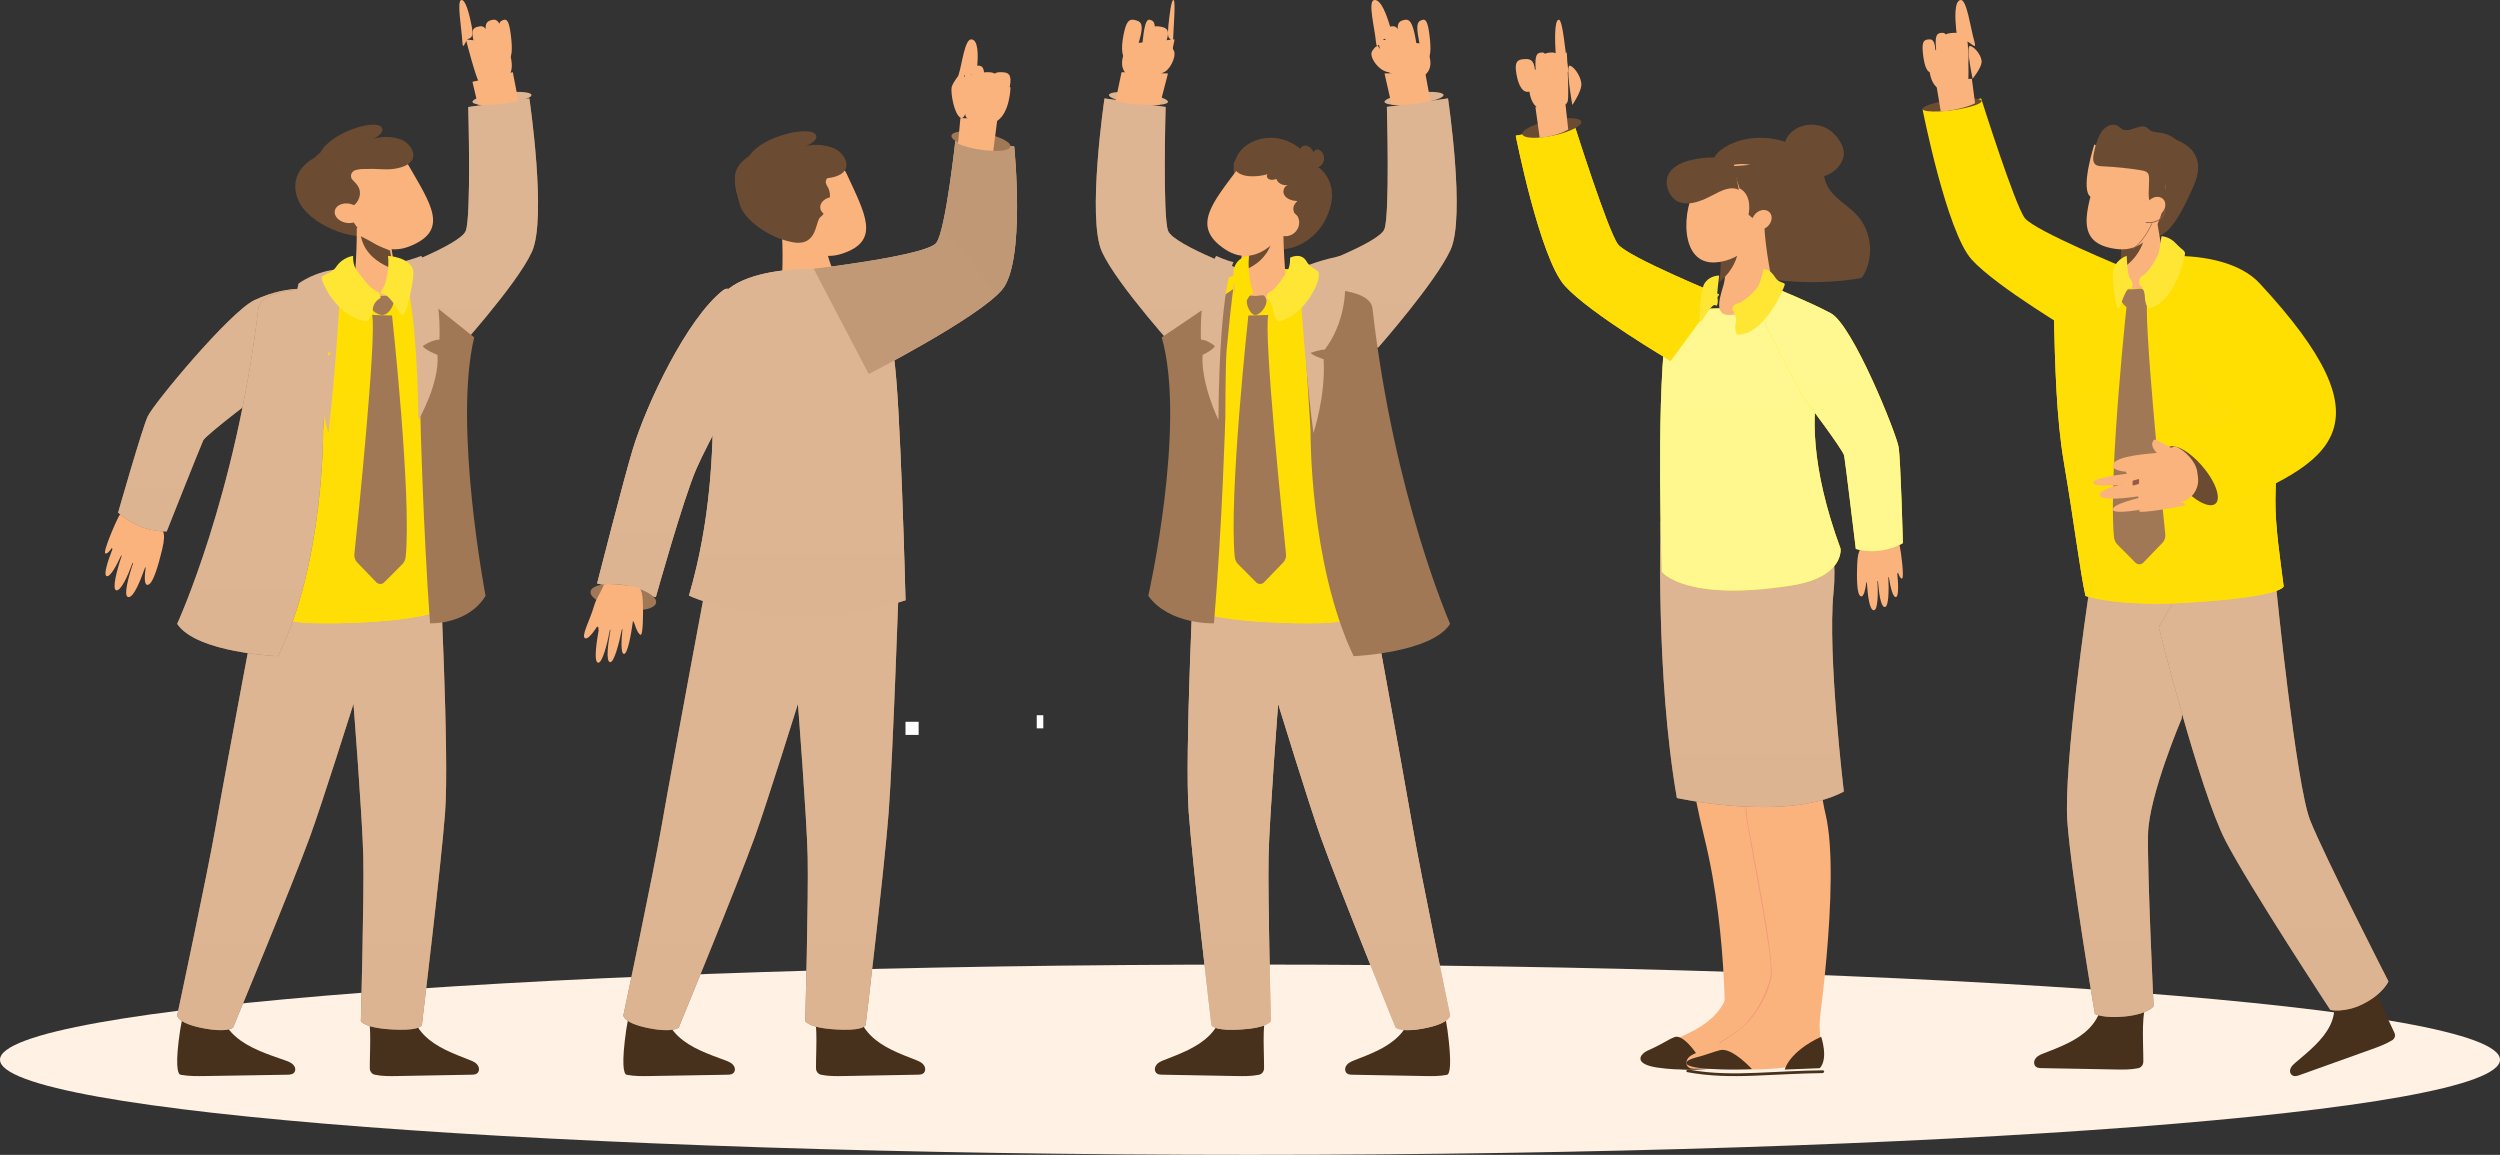 <svg width="381" height="176" viewBox="0 0 381 176" fill="none" xmlns="http://www.w3.org/2000/svg">
<rect x="0" y="0" width="381" height="176" fill="#333333" stroke="none"/>
<path fill-rule="evenodd" clip-rule="evenodd" d="M381 161.5C381 169.508 295.71 176 190.5 176C85.29 176 0 169.508 0 161.5C0 153.492 85.29 147 190.5 147C295.71 147 381 153.492 381 161.5Z" fill="#FFF1E4"/>
<path fill-rule="evenodd" clip-rule="evenodd" d="M209.981 7.001C209.981 7.001 209.671 6.93 209.114 7.784C208.557 8.639 210.15 10.854 211.608 10.996C213.067 11.139 209.981 7.001 209.981 7.001Z" fill="#FBB37E"/>
<path fill-rule="evenodd" clip-rule="evenodd" d="M211.36 16.288C211.36 16.288 211.825 32.679 210.988 34.914C210.15 37.148 198 41.455 198 41.455L210 53C210 53 218.755 43.081 221.065 38.068C223.376 33.055 220.675 15 220.675 15L211.36 16.288Z" fill="#A07855"/>
<path d="M211.36 16.288C211.36 16.288 211.825 32.679 210.988 34.914C210.15 37.148 198 41.455 198 41.455L210 53C210 53 218.755 43.081 221.065 38.068C223.376 33.055 220.675 15 220.675 15L211.36 16.288Z" fill="url(#paint0_linear_1_310)"/>
<path fill-rule="evenodd" clip-rule="evenodd" d="M212.205 15.959C213.062 16.038 214.298 16.004 215.655 15.841C216.422 15.748 217.139 15.624 217.761 15.485C219.146 15.174 220.056 14.779 219.997 14.459C219.938 14.135 218.914 13.973 217.462 14.004C216.824 14.017 216.105 14.068 215.346 14.16C213.954 14.327 212.728 14.596 211.939 14.881C211.32 15.104 210.966 15.338 211.003 15.543C211.042 15.753 211.493 15.895 212.205 15.959Z" fill="#DDB592"/>
<path fill-rule="evenodd" clip-rule="evenodd" d="M216.96 6.67C216.96 6.67 219.036 9.659 217.322 11.289C215.609 12.919 211.8 11.317 211.276 10.736C210.751 10.154 210 6 210 6L216.96 6.67Z" fill="#FBB37E"/>
<path fill-rule="evenodd" clip-rule="evenodd" d="M209.689 6.333C209.83 7.987 210.361 6.061 211.061 5.917C211.761 5.774 212.296 5.549 211.817 3.94C211.338 2.331 210.452 -0.203 209.4 0.013C208.425 0.213 209.519 4.343 209.689 6.333Z" fill="#FBB37E"/>
<path fill-rule="evenodd" clip-rule="evenodd" d="M217.76 4.703C217.476 2.876 217.086 2.899 216.628 3.079C216.17 3.259 215.818 3.526 216.102 5.353C216.387 7.181 216.858 9.246 217.547 8.976C218.184 8.726 218.045 6.53 217.76 4.703Z" fill="#FBB37E"/>
<path fill-rule="evenodd" clip-rule="evenodd" d="M215.556 5.03C215.08 2.89 214.518 2.892 213.865 3.072C213.211 3.252 212.713 3.54 213.189 5.68C213.665 7.821 214.418 10.25 215.401 9.979C216.312 9.729 216.033 7.17 215.556 5.03Z" fill="#FBB37E"/>
<path fill-rule="evenodd" clip-rule="evenodd" d="M213.556 5.74C213.08 3.906 212.518 3.908 211.865 4.062C211.211 4.216 210.713 4.463 211.189 6.297C211.665 8.132 212.418 10.214 213.402 9.982C214.312 9.768 214.033 7.575 213.556 5.74Z" fill="#FBB37E"/>
<path fill-rule="evenodd" clip-rule="evenodd" d="M212.076 15.953C212.99 16.045 214.308 16.005 215.755 15.815C216.573 15.707 217.338 15.563 218 15.401L217.682 13.677L217.187 11L211 11.194L211.793 14.698L212.076 15.953Z" fill="#FBB37E"/>
<path fill-rule="evenodd" clip-rule="evenodd" d="M178.346 7.001C178.346 7.001 178.553 6.93 178.924 7.784C179.295 8.639 178.234 10.854 177.261 10.996C176.289 11.139 178.346 7.001 178.346 7.001Z" fill="#FBB37E"/>
<path fill-rule="evenodd" clip-rule="evenodd" d="M177.64 16.304C177.64 16.304 177.175 32.907 178.012 35.17C178.85 37.434 191 41.796 191 41.796L179.859 54C179.859 54 170.245 43.443 167.935 38.365C165.624 33.288 168.325 15 168.325 15L177.64 16.304Z" fill="#A07855"/>
<path d="M177.64 16.304C177.64 16.304 177.175 32.907 178.012 35.17C178.85 37.434 191 41.796 191 41.796L179.859 54C179.859 54 170.245 43.443 167.935 38.365C165.624 33.288 168.325 15 168.325 15L177.64 16.304Z" fill="url(#paint1_linear_1_310)"/>
<path fill-rule="evenodd" clip-rule="evenodd" d="M176.795 15.959C175.938 16.038 174.702 16.004 173.345 15.841C172.578 15.748 171.861 15.624 171.239 15.485C169.854 15.174 168.944 14.779 169.003 14.459C169.062 14.135 170.086 13.973 171.538 14.004C172.176 14.017 172.895 14.068 173.654 14.16C175.046 14.327 176.272 14.596 177.061 14.881C177.68 15.104 178.034 15.338 177.997 15.543C177.958 15.753 177.507 15.895 176.795 15.959Z" fill="#DDB592"/>
<path fill-rule="evenodd" clip-rule="evenodd" d="M172.04 6.67C172.04 6.67 169.964 9.659 171.678 11.289C173.391 12.919 177.2 11.317 177.724 10.736C178.249 10.154 179 6 179 6L172.04 6.67Z" fill="#FBB37E"/>
<path fill-rule="evenodd" clip-rule="evenodd" d="M178.77 6.333C178.723 7.987 178.546 6.061 178.313 5.917C178.08 5.774 177.901 5.549 178.061 3.94C178.221 2.331 178.516 -0.203 178.867 0.013C179.192 0.213 178.827 4.343 178.77 6.333Z" fill="#FBB37E"/>
<path fill-rule="evenodd" clip-rule="evenodd" d="M171.359 4.703C171.786 2.876 172.372 2.899 173.058 3.079C173.745 3.259 174.273 3.526 173.846 5.353C173.419 7.181 172.713 9.246 171.68 8.976C170.723 8.726 170.932 6.53 171.359 4.703Z" fill="#FBB37E"/>
<path fill-rule="evenodd" clip-rule="evenodd" d="M174.296 5.03C174.613 2.89 174.988 2.892 175.424 3.072C175.859 3.252 176.192 3.54 175.874 5.68C175.557 7.821 175.055 10.25 174.399 9.979C173.792 9.729 173.978 7.17 174.296 5.03Z" fill="#FBB37E"/>
<path fill-rule="evenodd" clip-rule="evenodd" d="M174.592 5.74C175.226 3.906 175.976 3.908 176.847 4.062C177.719 4.216 178.383 4.463 177.748 6.297C177.113 8.132 176.109 10.214 174.798 9.982C173.584 9.768 173.957 7.575 174.592 5.74Z" fill="#FBB37E"/>
<path fill-rule="evenodd" clip-rule="evenodd" d="M176.77 15.953C175.726 16.045 174.219 16.005 172.566 15.815C171.631 15.707 170.757 15.563 170 15.401L170.364 13.677L170.929 11L178 11.194L177.093 14.698L176.77 15.953Z" fill="#FBB37E"/>
<path fill-rule="evenodd" clip-rule="evenodd" d="M192.603 160.244C192.622 161.133 192.647 161.999 192.643 162.803C192.64 163.283 192.319 163.697 191.873 163.79C190.744 164.028 189.567 164.01 188.408 163.989C184.648 163.92 180.887 163.851 177.127 163.783C176.74 163.776 176.307 163.751 176.093 163.343C175.958 163.084 175.977 162.767 176.106 162.504C176.368 161.974 176.896 161.751 177.399 161.554C179.84 160.598 182.49 159.637 184.322 157.79C184.38 157.732 184.437 157.671 184.494 157.611C184.88 157.198 185.226 156.742 185.522 156.232C185.751 155.839 185.944 155.414 186.056 154.97C186.095 154.817 186.124 154.662 186.142 154.503C186.149 154.442 186.155 154.381 186.158 154.319L187.486 154.257L187.868 154.239L193 154C192.65 155.37 192.574 156.979 192.579 158.594C192.58 159.147 192.59 159.699 192.603 160.244Z" fill="#47311D"/>
<path fill-rule="evenodd" clip-rule="evenodd" d="M220.533 163.795C219.429 164.027 218.276 164.009 217.143 163.989C213.463 163.922 209.783 163.854 206.103 163.788C205.724 163.781 205.3 163.756 205.092 163.356C204.959 163.102 204.977 162.792 205.104 162.534C205.36 162.014 205.877 161.796 206.369 161.602C208.758 160.665 211.351 159.723 213.144 157.912C213.201 157.855 213.256 157.796 213.312 157.737C213.69 157.332 214.029 156.884 214.318 156.385C214.542 155.999 214.732 155.583 214.841 155.148C214.879 154.997 214.908 154.845 214.925 154.69C214.932 154.63 214.938 154.571 214.94 154.51L216.24 154.449L216.614 154.431L219.498 148C219.155 149.343 220.339 155.089 220.59 156.948C221.292 162.143 220.97 163.703 220.533 163.795Z" fill="#47311D"/>
<path fill-rule="evenodd" clip-rule="evenodd" d="M217.442 156.64C221 155.881 221 154.753 221 154.753C221 154.753 216.505 133.191 215.27 125.955C213.671 116.595 207.835 85 207.835 85L182.023 85.372C182.023 85.372 180.512 114.975 181.163 123.822C181.76 131.934 184.614 156.189 184.614 156.189C184.614 156.189 184.737 157.009 188.067 156.93C193.282 156.806 193.691 155.589 193.691 155.589C193.691 155.589 193.188 136.626 193.326 130.529C193.462 124.55 194.789 107.284 194.789 107.284C194.789 107.284 199.473 122.512 201.253 127.514C203.873 134.875 212.688 156.599 212.688 156.599C212.688 156.599 213.537 157.473 217.442 156.64Z" fill="#DDB592"/>
<path d="M217.442 156.64C221 155.881 221 154.753 221 154.753C221 154.753 216.505 133.191 215.27 125.955C213.671 116.595 207.835 85 207.835 85L182.023 85.372C182.023 85.372 180.512 114.975 181.163 123.822C181.76 131.934 184.614 156.189 184.614 156.189C184.614 156.189 184.737 157.009 188.067 156.93C193.282 156.806 193.691 155.589 193.691 155.589C193.691 155.589 193.188 136.626 193.326 130.529C193.462 124.55 194.789 107.284 194.789 107.284C194.789 107.284 199.473 122.512 201.253 127.514C203.873 134.875 212.688 156.599 212.688 156.599C212.688 156.599 213.537 157.473 217.442 156.64Z" fill="url(#paint2_linear_1_310)"/>
<path fill-rule="evenodd" clip-rule="evenodd" d="M182.613 53.016C182.423 54.788 180.59 63.009 180.852 65.583C181.254 69.53 180 85.251 180 85.254C180.166 86.799 180.138 90.752 180.258 92.029C180.258 92.029 181.355 94.656 197.497 94.983C209.045 95.217 209 92.898 209 92.898C208.619 90.672 208.317 88.527 208.081 86.469C208.078 86.445 208.076 86.422 208.073 86.399C208.067 86.344 208.061 86.289 208.054 86.235C207.781 83.802 207.601 81.492 207.494 79.314C207.359 76.591 207.338 74.078 207.392 71.796C207.395 71.688 207.398 71.58 207.4 71.472C207.402 71.415 207.403 71.359 207.405 71.303C207.423 70.68 207.446 70.075 207.474 69.489V69.488C207.49 69.153 207.508 68.825 207.527 68.503C207.532 68.406 207.538 68.308 207.545 68.212C207.985 61.07 200.872 47.397 200.872 47.397C200.872 47.397 201.685 41 195.393 41C185.911 41 183.644 43.354 182.613 53.016Z" fill="#FFDF01"/>
<path d="M182.613 53.016C182.423 54.788 180.59 63.009 180.852 65.583C181.254 69.53 180 85.251 180 85.254C180.166 86.799 180.138 90.752 180.258 92.029C180.258 92.029 181.355 94.656 197.497 94.983C209.045 95.217 209 92.898 209 92.898C208.619 90.672 208.317 88.527 208.081 86.469C208.078 86.445 208.076 86.422 208.073 86.399C208.067 86.344 208.061 86.289 208.054 86.235C207.781 83.802 207.601 81.492 207.494 79.314C207.359 76.591 207.338 74.078 207.392 71.796C207.395 71.688 207.398 71.58 207.4 71.472C207.402 71.415 207.403 71.359 207.405 71.303C207.423 70.68 207.446 70.075 207.474 69.489V69.488C207.49 69.153 207.508 68.825 207.527 68.503C207.532 68.406 207.538 68.308 207.545 68.212C207.985 61.07 200.872 47.397 200.872 47.397C200.872 47.397 201.685 41 195.393 41C185.911 41 183.644 43.354 182.613 53.016Z" fill="url(#paint3_linear_1_310)"/>
<path fill-rule="evenodd" clip-rule="evenodd" d="M198.174 22.684C198.314 22.229 198.9 22.079 199.317 22.267C199.735 22.454 200.017 22.867 200.268 23.266C200.241 23.039 200.431 22.827 200.644 22.786C200.857 22.744 201.076 22.838 201.249 22.975C201.645 23.288 201.856 23.842 201.775 24.357C201.695 24.872 201.325 25.325 200.855 25.486C201.501 25.745 203.641 27.886 202.812 31.263C201.421 36.93 196.076 38.957 193.19 37.588C192.572 37.296 193.396 30.94 190.395 29.29C186.579 27.191 188.103 23.644 189.641 22.391C191.975 20.492 195.55 20.488 198.174 22.684Z" fill="#6B4C32"/>
<path fill-rule="evenodd" clip-rule="evenodd" d="M189.294 38.684C189.369 38.265 189.436 37.852 189.493 37.474C189.553 37.078 189.601 36.724 189.638 36.447C189.687 36.076 189.714 35.846 189.714 35.846L193.231 34.743L193.636 34.616L195.602 34C195.601 34.011 195.479 37.419 195.995 42.805C196.126 44.175 193.762 46.985 189.665 45.649C187.115 44.817 188.145 42.317 188.559 41.49C188.715 41.176 188.862 40.69 188.996 40.131C189.106 39.679 189.206 39.177 189.294 38.684Z" fill="#FBB37E"/>
<path fill-rule="evenodd" clip-rule="evenodd" d="M194 36C193.993 36.04 193.988 36.08 193.981 36.119C193.899 36.587 193.778 37.011 193.625 37.4C193.59 37.49 193.554 37.578 193.515 37.665C193.512 37.671 193.51 37.677 193.507 37.684C193.469 37.769 193.429 37.85 193.389 37.931C192.447 39.792 190.799 40.669 190 41C190.098 40.524 190.188 39.994 190.265 39.473C190.281 39.364 190.298 39.254 190.314 39.146C190.318 39.118 190.322 39.09 190.326 39.062C190.328 39.034 190.332 39.007 190.336 38.981C190.34 38.954 190.344 38.927 190.348 38.9C190.381 38.656 190.411 38.421 190.441 38.197C191.272 37.81 192.873 36.756 193.611 36.263C193.851 36.101 194 36 194 36Z" fill="#6B4C32"/>
<path fill-rule="evenodd" clip-rule="evenodd" d="M195.985 34.729C195.985 34.729 192.01 41.508 186.691 37.985C181.46 34.52 184.776 30.954 188.851 25.45C191.311 22.128 202.511 24.229 195.985 34.729Z" fill="#FBB37E"/>
<path fill-rule="evenodd" clip-rule="evenodd" d="M197.994 33.753C198.08 34.849 197.258 35.848 196.157 35.984C195.056 36.121 194.093 35.343 194.006 34.247C193.92 33.151 194.742 32.152 195.843 32.016C196.944 31.879 197.907 32.657 197.994 33.753Z" fill="#FBB37E"/>
<path fill-rule="evenodd" clip-rule="evenodd" d="M199.391 25.689C199.834 26.025 200.271 26.385 200.539 26.839C200.785 27.256 200.874 27.728 200.933 28.194C201.099 29.527 201.003 30.964 200.127 32.067C199.853 32.412 199.498 32.721 199.054 32.885C198.611 33.049 198.069 33.048 197.669 32.814C197.27 32.581 197.064 32.141 197.099 31.724C197.134 31.307 197.389 30.919 197.739 30.632C196.968 30.624 196.143 30.36 195.76 29.779C195.403 29.238 195.635 28.42 196.277 28.191C195.549 28.352 194.694 27.921 194.53 27.276C194.18 27.388 193.782 27.47 193.443 27.335C193.104 27.2 192.923 26.761 193.198 26.542C192.445 26.761 191.65 26.872 190.856 26.869C190.202 26.867 189.529 26.782 188.968 26.49C188.406 26.199 187.978 25.668 188.001 25.1C188.024 24.532 188.596 23.987 189.249 24.023L189.878 23.479C191.455 22.844 193.316 22.881 194.967 23.352C196.618 23.822 198.081 24.697 199.391 25.689Z" fill="#6B4C32"/>
<path fill-rule="evenodd" clip-rule="evenodd" d="M190.251 48.083C190.251 48.083 187.253 75.582 188.177 84.882C188.219 85.307 188.408 85.703 188.709 86.005L191.443 88.751C191.792 89.101 192.361 89.079 192.683 88.704L195.545 85.739C195.877 85.394 196.041 84.919 195.991 84.441C195.47 79.446 192.572 51.207 193.287 48L190.251 48.083Z" fill="#A07855"/>
<path fill-rule="evenodd" clip-rule="evenodd" d="M199.724 65.623C199.724 65.623 199.532 85.762 206.291 100C206.291 100 218.179 99.513 221 95.077C221 95.077 212.429 75.649 209.165 47.007C208.775 43.589 199.698 44.017 199.698 44.017L199 53.855L199.724 65.623Z" fill="#A07855"/>
<path fill-rule="evenodd" clip-rule="evenodd" d="M186.743 63.469C186.743 63.469 186.294 79.7 185.006 94.997C185.006 94.997 178.222 95.253 175 90.809C175 90.809 180.858 64.876 177.05 51.412L188 44.021C188 44.021 187.918 43.109 186.939 53.342C186.747 55.341 186.743 63.469 186.743 63.469Z" fill="#A07855"/>
<path fill-rule="evenodd" clip-rule="evenodd" d="M198 40.926C198 40.926 198.593 53.827 200.166 66C200.166 66 202.068 60.339 201.717 54.733C201.717 54.733 199.932 54.181 199.756 53.767C199.756 53.767 201.336 53.214 201.863 53.297C201.863 53.297 206.662 47.715 204.389 39C204.389 39 201.5 39.48 198 40.926Z" fill="#DDB592"/>
<path fill-rule="evenodd" clip-rule="evenodd" d="M188 39.948C188 39.948 185.85 43.145 185.686 64C185.686 64 183 58.469 183.272 54.089C183.272 54.089 184.899 53.325 185.146 52.736C185.146 52.736 183.972 51.758 183.025 51.758C183.025 51.758 182.593 43.681 185.335 39C185.335 39 186.856 39.707 188 39.948Z" fill="#DDB592"/>
<path fill-rule="evenodd" clip-rule="evenodd" d="M190.023 45.716C190.023 45.716 190.067 44.938 190.84 45.07C191.612 45.201 192.351 44.877 192.614 45.054C192.877 45.232 193.116 45.749 192.938 46.363C192.76 46.977 191.927 48.094 191.211 47.994C190.495 47.893 189.872 46.338 190.023 45.716Z" fill="#A07855"/>
<path fill-rule="evenodd" clip-rule="evenodd" d="M196.606 39.275C196.606 39.275 198.31 38.355 199.144 39.882C199.397 40.344 199.94 40.779 200.761 41.263C201.87 41.916 198.99 48.238 194.807 49C194.807 49 194.057 48.353 194.019 47.203C193.981 46.053 193.022 45.527 193.022 45.527C193.022 45.527 192.817 44.802 193.667 44.402C194.518 44.002 195.695 42.034 196.165 41.341C196.693 40.563 196.606 39.275 196.606 39.275Z" fill="#FFE534"/>
<path fill-rule="evenodd" clip-rule="evenodd" d="M190.325 39C190.325 39 188.483 39.12 188.051 40.993C187.829 41.953 188.395 45.787 188.589 46.812C188.783 47.837 189.026 48.459 189.29 47.581C189.555 46.703 190.325 44.821 190.803 44.796C191.294 44.77 190.727 44.014 190.606 43.344C190.131 40.715 190.325 39 190.325 39Z" fill="#FFDF01"/>
<path fill-rule="evenodd" clip-rule="evenodd" d="M48.034 24C48.034 24 43.697 25.937 45.394 30.36C46.91 34.311 54.294 36.941 56.644 35.683C58.995 34.424 48.962 23.97 48.034 24Z" fill="#6B4C32"/>
<path fill-rule="evenodd" clip-rule="evenodd" d="M18.108 78.695C18.148 78.619 18.187 78.56 18.225 78.515C18.965 77.308 20.634 76.701 22.231 77.145L22.98 77.354C24.389 77.746 25.212 79.054 24.811 80.262C24.725 80.52 24.748 80.796 24.866 81.043C25.064 81.455 25.066 82.273 24.711 83.747C24.179 85.952 23.282 89.304 22.416 89.129C21.987 89.043 22.006 87.873 22.201 86.476C22.151 86.464 22.17 86.468 22.119 86.457C21.423 88.422 20.325 91.226 19.505 90.986C18.79 90.775 19.609 87.797 20.294 85.827L20.209 85.772C19.46 87.807 18.445 90.057 17.718 89.971C17.039 89.771 17.828 86.832 18.55 84.697L18.47 84.644C17.693 86.318 16.782 87.987 16.247 87.795C15.75 87.616 16.42 85.512 17.143 83.678C17.105 83.623 17.071 83.568 17.041 83.512C16.662 84.061 16.297 84.445 16.057 84.337C15.653 84.157 17.516 79.8 18.108 78.695Z" fill="#FBB37E"/>
<path fill-rule="evenodd" clip-rule="evenodd" d="M48.507 44.237C48.507 44.237 44.326 43.119 38.785 45.738C35.029 47.513 23.358 61.567 22.492 63.496C21.627 65.424 18 78.118 18 78.118C18 78.118 20.913 81.044 25.401 80.999C25.401 80.999 30.564 67.98 30.969 67.12C31.375 66.259 40.201 59.617 40.201 59.617L49 50.158L48.507 44.237Z" fill="#A07855"/>
<path d="M48.507 44.237C48.507 44.237 44.326 43.119 38.785 45.738C35.029 47.513 23.358 61.567 22.492 63.496C21.627 65.424 18 78.118 18 78.118C18 78.118 20.913 81.044 25.401 80.999C25.401 80.999 30.564 67.98 30.969 67.12C31.375 66.259 40.201 59.617 40.201 59.617L49 50.158L48.507 44.237Z" fill="url(#paint4_linear_1_310)"/>
<path fill-rule="evenodd" clip-rule="evenodd" d="M71.36 16.304C71.36 16.304 71.825 32.907 70.988 35.17C70.15 37.434 58 41.796 58 41.796L69.141 54C69.141 54 78.755 43.443 81.065 38.365C83.376 33.288 80.675 15 80.675 15L71.36 16.304Z" fill="#A07855"/>
<path d="M71.36 16.304C71.36 16.304 71.825 32.907 70.988 35.17C70.15 37.434 58 41.796 58 41.796L69.141 54C69.141 54 78.755 43.443 81.065 38.365C83.376 33.288 80.675 15 80.675 15L71.36 16.304Z" fill="url(#paint5_linear_1_310)"/>
<path fill-rule="evenodd" clip-rule="evenodd" d="M73.204 15.959C74.062 16.038 75.298 16.004 76.655 15.841C77.422 15.748 78.139 15.624 78.761 15.485C80.146 15.174 81.056 14.779 80.997 14.459C80.939 14.135 79.914 13.973 78.462 14.004C77.824 14.017 77.105 14.068 76.346 14.16C74.954 14.327 73.728 14.596 72.939 14.881C72.32 15.104 71.966 15.338 72.003 15.543C72.042 15.753 72.493 15.895 73.204 15.959Z" fill="#DDB592"/>
<path fill-rule="evenodd" clip-rule="evenodd" d="M77.09 6.734C77.09 6.734 78.906 10.006 77.407 11.79C75.908 13.575 73.409 13.03 72.95 12.394C72.49 11.757 71 6 71 6L77.09 6.734Z" fill="#FBB37E"/>
<path fill-rule="evenodd" clip-rule="evenodd" d="M70.459 6.333C70.553 7.987 70.907 6.061 71.374 5.917C71.841 5.774 72.197 5.549 71.878 3.94C71.559 2.331 70.968 -0.203 70.266 0.013C69.617 0.213 70.346 4.343 70.459 6.333Z" fill="#FBB37E"/>
<path fill-rule="evenodd" clip-rule="evenodd" d="M77.76 4.703C77.476 2.876 77.085 2.899 76.628 3.079C76.17 3.259 75.818 3.526 76.102 5.353C76.387 7.181 76.858 9.246 77.547 8.976C78.184 8.726 78.045 6.53 77.76 4.703Z" fill="#FBB37E"/>
<path fill-rule="evenodd" clip-rule="evenodd" d="M76.556 5.03C76.08 2.89 75.518 2.892 74.865 3.072C74.211 3.252 73.713 3.54 74.189 5.68C74.665 7.821 75.418 10.25 76.401 9.979C77.312 9.729 77.033 7.17 76.556 5.03Z" fill="#FBB37E"/>
<path fill-rule="evenodd" clip-rule="evenodd" d="M74.556 5.74C74.08 3.906 73.518 3.908 72.865 4.062C72.211 4.216 71.713 4.463 72.189 6.297C72.665 8.132 73.418 10.214 74.401 9.982C75.312 9.768 75.033 7.575 74.556 5.74Z" fill="#FBB37E"/>
<path fill-rule="evenodd" clip-rule="evenodd" d="M72.822 15.953C73.775 16.045 75.149 16.005 76.659 15.815C77.512 15.707 78.309 15.563 79 15.401L78.668 13.677L78.152 11L72 12.467L72.527 14.698L72.822 15.953Z" fill="#FBB37E"/>
<path fill-rule="evenodd" clip-rule="evenodd" d="M56.398 160.244C56.378 161.133 56.353 161.999 56.357 162.803C56.36 163.283 56.681 163.697 57.127 163.79C58.256 164.028 59.434 164.01 60.592 163.989C64.352 163.92 68.113 163.851 71.873 163.783C72.26 163.776 72.693 163.751 72.906 163.343C73.042 163.084 73.023 162.767 72.894 162.504C72.632 161.974 72.104 161.751 71.601 161.554C69.16 160.598 66.51 159.637 64.678 157.79C64.62 157.732 64.563 157.671 64.506 157.611C64.12 157.198 63.774 156.742 63.478 156.232C63.249 155.839 63.056 155.414 62.944 154.97C62.905 154.817 62.876 154.662 62.858 154.503C62.851 154.442 62.845 154.381 62.842 154.319L61.514 154.257L61.132 154.239L56 154C56.35 155.37 56.426 156.979 56.421 158.594C56.42 159.147 56.41 159.699 56.398 160.244Z" fill="#47311D"/>
<path fill-rule="evenodd" clip-rule="evenodd" d="M27.525 163.795C28.768 164.027 30.064 164.009 31.339 163.989C35.479 163.922 39.619 163.854 43.76 163.788C44.186 163.781 44.662 163.756 44.897 163.356C45.047 163.102 45.026 162.792 44.884 162.534C44.595 162.014 44.013 161.796 43.46 161.602C40.772 160.665 37.855 159.723 35.838 157.912C35.774 157.855 35.712 157.796 35.649 157.737C35.224 157.332 34.843 156.884 34.517 156.385C34.265 155.999 34.052 155.583 33.929 155.148C33.886 154.997 33.854 154.845 33.835 154.69C33.826 154.63 33.82 154.571 33.817 154.51L32.355 154.449L31.934 154.431L28.69 148C29.076 149.343 27.744 155.089 27.461 156.948C26.671 162.143 27.034 163.703 27.525 163.795Z" fill="#47311D"/>
<path fill-rule="evenodd" clip-rule="evenodd" d="M30.647 156.64C27 155.881 27 154.753 27 154.753C27 154.753 31.607 133.191 32.874 125.955C34.512 116.595 40.494 85 40.494 85L66.952 85.372C66.952 85.372 68.501 114.975 67.833 123.822C67.221 131.934 64.296 156.189 64.296 156.189C64.296 156.189 64.17 157.009 60.757 156.93C55.411 156.806 54.991 155.589 54.991 155.589C54.991 155.589 55.508 136.626 55.366 130.529C55.227 124.55 53.867 107.284 53.867 107.284C53.867 107.284 49.065 122.512 47.24 127.514C44.555 134.875 35.52 156.599 35.52 156.599C35.52 156.599 34.65 157.473 30.647 156.64Z" fill="#A07855"/>
<path d="M30.647 156.64C27 155.881 27 154.753 27 154.753C27 154.753 31.607 133.191 32.874 125.955C34.512 116.595 40.494 85 40.494 85L66.952 85.372C66.952 85.372 68.501 114.975 67.833 123.822C67.221 131.934 64.296 156.189 64.296 156.189C64.296 156.189 64.17 157.009 60.757 156.93C55.411 156.806 54.991 155.589 54.991 155.589C54.991 155.589 55.508 136.626 55.366 130.529C55.227 124.55 53.867 107.284 53.867 107.284C53.867 107.284 49.065 122.512 47.24 127.514C44.555 134.875 35.52 156.599 35.52 156.599C35.52 156.599 34.65 157.473 30.647 156.64Z" fill="url(#paint6_linear_1_310)"/>
<path fill-rule="evenodd" clip-rule="evenodd" d="M66.388 53.016C66.577 54.788 68.41 63.009 68.148 65.583C67.746 69.53 69 85.251 69 85.254C68.834 86.799 68.862 90.752 68.742 92.029C68.742 92.029 67.645 94.656 51.503 94.983C39.955 95.217 40 92.898 40 92.898C40.381 90.672 40.683 88.527 40.919 86.469C40.922 86.445 40.924 86.422 40.927 86.399C40.934 86.344 40.939 86.289 40.946 86.235C41.219 83.802 41.399 81.492 41.507 79.314C41.641 76.591 41.662 74.078 41.608 71.796C41.605 71.688 41.602 71.58 41.6 71.472C41.598 71.415 41.597 71.359 41.595 71.303C41.577 70.68 41.554 70.075 41.526 69.489V69.488C41.51 69.153 41.493 68.825 41.474 68.503C41.468 68.406 41.462 68.308 41.455 68.212C41.015 61.07 48.128 47.397 48.128 47.397C48.128 47.397 47.315 41 53.607 41C63.089 41 65.356 43.354 66.388 53.016Z" fill="#FFDF01"/>
<path d="M66.388 53.016C66.577 54.788 68.41 63.009 68.148 65.583C67.746 69.53 69 85.251 69 85.254C68.834 86.799 68.862 90.752 68.742 92.029C68.742 92.029 67.645 94.656 51.503 94.983C39.955 95.217 40 92.898 40 92.898C40.381 90.672 40.683 88.527 40.919 86.469C40.922 86.445 40.924 86.422 40.927 86.399C40.934 86.344 40.939 86.289 40.946 86.235C41.219 83.802 41.399 81.492 41.507 79.314C41.641 76.591 41.662 74.078 41.608 71.796C41.605 71.688 41.602 71.58 41.6 71.472C41.598 71.415 41.597 71.359 41.595 71.303C41.577 70.68 41.554 70.075 41.526 69.489V69.488C41.51 69.153 41.493 68.825 41.474 68.503C41.468 68.406 41.462 68.308 41.455 68.212C41.015 61.07 48.128 47.397 48.128 47.397C48.128 47.397 47.315 41 53.607 41C63.089 41 65.356 43.354 66.388 53.016Z" fill="url(#paint7_linear_1_310)"/>
<path fill-rule="evenodd" clip-rule="evenodd" d="M59.868 39.166C59.802 38.775 59.743 38.389 59.694 38.036C59.641 37.666 59.599 37.336 59.567 37.077C59.524 36.73 59.501 36.515 59.501 36.515L56.423 35.485L56.084 34L54.348 34.791C54.384 34.238 54.455 37.985 54.005 43.016C53.89 44.295 55.958 46.92 59.543 45.672C61.775 44.895 60.873 42.56 60.511 41.787C60.375 41.494 60.246 41.04 60.128 40.518C60.032 40.096 59.944 39.627 59.868 39.166Z" fill="#FBB37E"/>
<path fill-rule="evenodd" clip-rule="evenodd" d="M55 36C55.008 36.04 55.015 36.08 55.023 36.119C55.126 36.587 55.278 37.011 55.469 37.4C55.513 37.49 55.558 37.578 55.606 37.665C55.61 37.671 55.613 37.677 55.616 37.684C55.663 37.769 55.714 37.85 55.764 37.931C56.941 39.792 59.002 40.669 60 41C59.878 40.524 59.766 39.994 59.668 39.473C59.648 39.364 59.628 39.254 59.608 39.146C59.603 39.118 59.598 39.09 59.593 39.062C59.59 39.034 59.585 39.007 59.58 38.981C59.574 38.954 59.569 38.927 59.565 38.9C59.524 38.656 59.486 38.421 59.449 38.197C58.41 37.81 56.409 36.756 55.486 36.263C55.186 36.101 55 36 55 36Z" fill="#6B4C32"/>
<path fill-rule="evenodd" clip-rule="evenodd" d="M59.749 48.083C59.749 48.083 62.748 75.582 61.823 84.882C61.781 85.307 61.592 85.703 61.291 86.005L58.557 88.751C58.208 89.101 57.639 89.079 57.317 88.704L54.455 85.739C54.123 85.394 53.959 84.919 54.009 84.441C54.53 79.446 57.428 51.207 56.713 48L59.749 48.083Z" fill="#A07855"/>
<path fill-rule="evenodd" clip-rule="evenodd" d="M49.243 65.623C49.243 65.623 49.443 85.762 42.377 100C42.377 100 29.949 99.513 27 95.077C27 95.077 35.961 75.649 39.373 47.007C39.781 43.589 49.27 44.017 49.27 44.017L50 53.855L49.243 65.623Z" fill="#A07855"/>
<path d="M49.243 65.623C49.243 65.623 49.443 85.762 42.377 100C42.377 100 29.949 99.513 27 95.077C27 95.077 35.961 75.649 39.373 47.007C39.781 43.589 49.27 44.017 49.27 44.017L50 53.855L49.243 65.623Z" fill="url(#paint8_linear_1_310)"/>
<path fill-rule="evenodd" clip-rule="evenodd" d="M64.064 63.469C64.064 63.469 64.443 79.7 65.534 94.997C65.534 94.997 71.273 95.253 74 90.809C74 90.809 69.043 64.876 72.265 51.412L63 44.021C63 44.021 63.069 43.109 63.898 53.342C64.06 55.341 64.064 63.469 64.064 63.469Z" fill="#A07855"/>
<path fill-rule="evenodd" clip-rule="evenodd" d="M52 41C52 41 51.467 53.863 50.052 66C50.052 66 48.342 60.356 48.657 54.767C48.657 54.767 50.263 54.216 50.421 53.803C50.421 53.803 48.999 53.252 48.526 53.335C48.526 53.335 43.44 51.92 45.485 43.231C45.485 43.231 48.029 41.21 52 41Z" fill="#DDB592"/>
<path fill-rule="evenodd" clip-rule="evenodd" d="M61 39.948C61 39.948 63.462 43.145 63.777 64C63.777 64 67 58.469 66.674 54.089C66.674 54.089 64.721 53.325 64.424 52.736C64.424 52.736 65.833 51.758 66.97 51.758C66.97 51.758 67.488 43.681 64.198 39C64.198 39 62.373 39.707 61 39.948Z" fill="#DDB592"/>
<path fill-rule="evenodd" clip-rule="evenodd" d="M59.97 45.716C59.97 45.716 59.91 44.938 58.881 45.07C57.851 45.201 56.865 44.877 56.514 45.054C56.163 45.232 55.845 45.749 56.082 46.363C56.319 46.977 57.43 48.094 58.385 47.994C59.34 47.893 60.17 46.338 59.97 45.716Z" fill="#A07855"/>
<path fill-rule="evenodd" clip-rule="evenodd" d="M53.819 39C53.819 39 52.212 39.164 51.2 40.715C50.586 41.655 49.045 41.9 49.001 42.306C48.956 42.713 51.054 48.216 55.904 49C55.904 49 56.774 48.335 56.818 47.152C56.863 45.969 57.975 45.429 57.975 45.429C57.975 45.429 58.212 44.684 57.226 44.272C56.24 43.861 54.874 41.837 54.329 41.125C53.717 40.325 53.819 39 53.819 39Z" fill="#FFE534"/>
<path fill-rule="evenodd" clip-rule="evenodd" d="M59.124 39C59.124 39 62.195 39.12 62.916 40.993C63.285 41.953 62.341 45.787 62.018 46.812C61.695 47.837 61.291 48.459 60.849 47.581C60.408 46.703 59.126 44.821 58.329 44.796C57.51 44.77 58.454 44.014 58.656 43.344C59.449 40.715 59.124 39 59.124 39Z" fill="#FFE534"/>
<path fill-rule="evenodd" clip-rule="evenodd" d="M53.298 32.843C53.298 32.843 56.646 39.904 62.527 37.501C68.544 35.043 65.613 31.047 62.193 25.081C60.129 21.48 48.082 21.666 53.298 32.843Z" fill="#FBB37E"/>
<path fill-rule="evenodd" clip-rule="evenodd" d="M51.767 31.984C52.008 31.95 52.256 31.988 52.496 31.946C53.216 31.822 53.888 31.447 54.327 30.899C54.877 30.213 55.042 29.238 54.618 28.48C54.407 28.1 54.102 27.77 53.782 27.465C53.776 27.46 53.771 27.454 53.766 27.449C53.252 26.952 53.491 26.111 54.201 25.917C54.525 25.828 54.861 25.779 55.14 25.767C56.212 25.719 57.288 25.728 58.359 25.793C59.065 25.836 59.776 25.797 60.469 25.661C63.907 24.984 63.352 22.749 61.69 21.565C60.733 20.882 58.419 20.584 56.766 21.238C56.766 21.238 58.725 20.336 58.191 19.447C57.343 18.034 50.421 20.155 48.811 23.258C48.811 23.258 46.71 24.749 47.034 26.752C47.358 28.754 49.737 32.267 51.767 31.984Z" fill="#6B4C32"/>
<path fill-rule="evenodd" clip-rule="evenodd" d="M51.042 32.032C51.267 31.245 52.325 30.817 53.406 31.076C54.488 31.334 55.182 32.182 54.958 32.968C54.733 33.755 53.675 34.183 52.594 33.925C51.512 33.666 50.818 32.818 51.042 32.032Z" fill="#FBB37E"/>
<path fill-rule="evenodd" clip-rule="evenodd" d="M301.929 15C301.929 15 307.072 31.312 308.594 33.251C310.116 35.19 324 40.879 324 40.879L316.59 51C316.59 51 304.286 43.763 300.478 39.551C296.669 35.339 293 16.678 293 16.678L301.929 15Z" fill="#FFDF01"/>
<path fill-rule="evenodd" clip-rule="evenodd" d="M301.023 16.033C300.24 16.313 299.051 16.587 297.694 16.777C296.927 16.885 296.195 16.952 295.548 16.982C294.104 17.049 293.079 16.926 293.004 16.63C292.929 16.331 293.836 15.937 295.23 15.606C295.842 15.461 296.546 15.329 297.305 15.223C298.696 15.028 299.97 14.963 300.837 15.02C301.516 15.063 301.948 15.182 301.996 15.371C302.044 15.566 301.673 15.802 301.023 16.033Z" fill="#6B4C32"/>
<path fill-rule="evenodd" clip-rule="evenodd" d="M294.125 8.091C294.125 8.091 293.405 12.205 295.42 13.499C297.434 14.793 299.677 13.27 299.92 12.429C300.162 11.588 299.78 5 299.78 5L294.125 8.091Z" fill="#FBB37E"/>
<path fill-rule="evenodd" clip-rule="evenodd" d="M300.886 6.279C301.371 7.941 300.191 6.202 299.519 6.258C298.847 6.314 298.29 6.245 298.122 4.532C297.953 2.82 297.804 0.086 298.815 0.001C299.751 -0.077 300.304 4.28 300.886 6.279Z" fill="#FBB37E"/>
<path fill-rule="evenodd" clip-rule="evenodd" d="M300.625 12C300.625 12 301.905 10.425 301.995 9.512C302.085 8.598 301.015 7.188 300.261 7.005C299.508 6.821 300.625 12 300.625 12Z" fill="#FBB37E"/>
<path fill-rule="evenodd" clip-rule="evenodd" d="M293.021 7.762C292.9 6.217 293.322 6.069 293.854 6.013C294.385 5.957 294.824 6.015 294.946 7.56C295.067 9.104 295.045 10.914 294.245 10.998C293.505 11.075 293.142 9.306 293.021 7.762Z" fill="#FBB37E"/>
<path fill-rule="evenodd" clip-rule="evenodd" d="M295.028 7.094C294.887 5.239 295.303 5.069 295.828 5.012C296.353 4.955 296.788 5.032 296.929 6.887C297.069 8.742 297.071 10.912 296.281 10.998C295.55 11.078 295.168 8.949 295.028 7.094Z" fill="#FBB37E"/>
<path fill-rule="evenodd" clip-rule="evenodd" d="M296.055 7.094C295.774 5.239 296.607 5.069 297.657 5.012C298.707 4.955 299.577 5.032 299.857 6.887C300.138 8.742 300.142 10.912 298.563 10.998C297.1 11.077 296.336 8.949 296.055 7.094Z" fill="#FBB37E"/>
<path fill-rule="evenodd" clip-rule="evenodd" d="M301 15.739C300.253 16.111 299.118 16.475 297.823 16.727C297.091 16.87 296.393 16.959 295.775 17L295.471 15.172L295 12.334L300.509 12L300.822 14.394L301 15.739Z" fill="#FBB37E"/>
<path fill-rule="evenodd" clip-rule="evenodd" d="M326.602 159.244C326.622 160.133 326.647 160.999 326.643 161.803C326.64 162.283 326.319 162.697 325.873 162.79C324.744 163.028 323.567 163.01 322.408 162.989C318.648 162.921 314.887 162.851 311.127 162.783C310.74 162.776 310.307 162.751 310.093 162.343C309.958 162.084 309.977 161.767 310.106 161.504C310.368 160.974 310.896 160.751 311.399 160.554C313.84 159.598 316.49 158.637 318.322 156.79C318.38 156.732 318.437 156.672 318.494 156.611C318.88 156.198 319.226 155.742 319.522 155.232C319.751 154.839 319.944 154.414 320.056 153.97C320.095 153.817 320.124 153.662 320.142 153.504C320.149 153.443 320.155 153.381 320.158 153.319L321.486 153.257L321.868 153.239L327 153C326.65 154.37 326.574 155.979 326.579 157.595C326.58 158.147 326.59 158.699 326.602 159.244Z" fill="#47311D"/>
<path fill-rule="evenodd" clip-rule="evenodd" d="M332.492 109.499C332.492 109.499 327.488 121.236 327.361 127.094C327.231 133.067 328.213 153.356 328.213 153.356C328.213 153.356 327.334 154.592 323.689 154.928C320.54 155.219 319.261 154.534 319.261 154.534C319.261 154.534 315.627 133.171 315.066 125.223C314.455 116.556 318.26 90.953 318.26 90.953L334 89L332.492 109.499Z" fill="#A07855"/>
<path d="M332.492 109.499C332.492 109.499 327.488 121.236 327.361 127.094C327.231 133.067 328.213 153.356 328.213 153.356C328.213 153.356 327.334 154.592 323.689 154.928C320.54 155.219 319.261 154.534 319.261 154.534C319.261 154.534 315.627 133.171 315.066 125.223C314.455 116.556 318.26 90.953 318.26 90.953L334 89L332.492 109.499Z" fill="url(#paint9_linear_1_310)"/>
<path fill-rule="evenodd" clip-rule="evenodd" d="M363.936 155.33C364.286 156.062 364.632 156.772 364.928 157.442C365.104 157.841 364.95 158.301 364.559 158.539C363.567 159.143 362.435 159.552 361.319 159.952C357.699 161.249 354.077 162.546 350.456 163.844C350.083 163.978 349.661 164.113 349.304 163.85C349.078 163.684 348.979 163.414 349.004 163.149C349.057 162.614 349.479 162.239 349.887 161.894C351.865 160.221 354.04 158.468 355.104 156.273C355.138 156.204 355.17 156.134 355.202 156.064C355.417 155.581 355.578 155.077 355.672 154.547C355.744 154.138 355.771 153.716 355.712 153.306C355.692 153.165 355.663 153.026 355.62 152.888C355.605 152.835 355.588 152.782 355.567 152.729L356.814 152.199L357.173 152.047L361.991 150C362.166 151.264 362.692 152.628 363.299 153.968C363.505 154.427 363.721 154.882 363.936 155.33Z" fill="#47311D"/>
<path fill-rule="evenodd" clip-rule="evenodd" d="M346.881 89.471C346.881 89.471 349.911 119.609 352.064 125.013C354.258 130.524 364 149.569 364 149.569C364 149.569 363.179 151.52 359.997 153.069C357.279 154.392 355.144 153.917 355.144 153.917C355.144 153.917 342.817 135.174 339.171 128.129C335.195 120.447 329 95.55 329 95.55L335.195 85L346.881 89.471Z" fill="#A07855"/>
<path d="M346.881 89.471C346.881 89.471 349.911 119.609 352.064 125.013C354.258 130.524 364 149.569 364 149.569C364 149.569 363.179 151.52 359.997 153.069C357.279 154.392 355.144 153.917 355.144 153.917C355.144 153.917 342.817 135.174 339.171 128.129C335.195 120.447 329 95.55 329 95.55L335.195 85L346.881 89.471Z" fill="url(#paint10_linear_1_310)"/>
<path fill-rule="evenodd" clip-rule="evenodd" d="M348.026 89.328C348.026 89.328 348.306 90.951 333.303 91.853C322.627 92.495 317.83 90.824 317.83 90.824C316.971 86.949 316.156 79.963 314.528 70.404C313.417 63.882 313.189 56.078 313 47.364C312.993 47.034 316.531 47.094 316.605 46.817C317.433 43.733 319.618 43.448 326.233 44.685C336.501 46.604 349 51.315 349 51.315C349 51.315 346.932 63.238 346.774 76.073C346.774 76.074 346.774 76.074 346.774 76.075C346.723 80.282 347.527 85.311 348.026 89.328Z" fill="#FFDF01"/>
<path d="M348.026 89.328C348.026 89.328 348.306 90.951 333.303 91.853C322.627 92.495 317.83 90.824 317.83 90.824C316.971 86.949 316.156 79.963 314.528 70.404C313.417 63.882 313.189 56.078 313 47.364C312.993 47.034 316.531 47.094 316.605 46.817C317.433 43.733 319.618 43.448 326.233 44.685C336.501 46.604 349 51.315 349 51.315C349 51.315 346.932 63.238 346.774 76.073C346.774 76.074 346.774 76.074 346.774 76.075C346.723 80.282 347.527 85.311 348.026 89.328Z" fill="url(#paint11_linear_1_310)"/>
<path fill-rule="evenodd" clip-rule="evenodd" d="M320.921 73.278C321.382 76.78 324.469 79.228 327.817 78.747C327.817 78.747 332.41 79.811 337.97 77.575C355.627 70.475 364.736 65.147 344.365 43.176C338.693 37.058 323.176 38.407 317.427 42.459C314.625 44.434 326.429 48.753 328.876 51.191L341.579 63.845L326.149 66.065C322.802 66.547 320.461 69.776 320.921 73.278Z" fill="#FFDF01"/>
<path fill-rule="evenodd" clip-rule="evenodd" d="M322 24.116L319.181 22C319.181 22 317.206 28.1 318.364 29.756C319.523 31.411 322 24.116 322 24.116Z" fill="#FBB37E"/>
<path fill-rule="evenodd" clip-rule="evenodd" d="M327.706 35.778C329.543 36.722 331.565 34.744 334.405 28.089C336.923 22.19 330.632 21 330.632 21C329.8 21.18 325.285 34.535 327.706 35.778Z" fill="#6B4C32"/>
<path fill-rule="evenodd" clip-rule="evenodd" d="M325.42 43.999C329.212 44.061 330.24 41.78 329.955 40.389C328.837 34.92 328.491 32.012 328.49 32L327.078 32.939L326.741 33.13L323.812 34.787C323.812 34.787 323.818 35.028 323.822 35.417C323.824 35.708 323.826 36.079 323.823 36.496C323.821 36.864 323.814 37.266 323.802 37.677C323.801 37.708 323.8 37.739 323.8 37.771C323.785 38.292 323.76 38.823 323.72 39.305C323.68 39.817 323.623 40.274 323.547 40.612C323.534 40.667 323.521 40.72 323.507 40.769C323.249 41.681 321.788 43.94 325.42 43.999Z" fill="#FBB37E"/>
<path fill-rule="evenodd" clip-rule="evenodd" d="M323 40.996L323 41C324.301 40.664 326.829 38.269 327 35.004C327.002 34.964 326.574 35.232 326.575 35.19C326.575 35.19 326.434 35.319 326.205 35.523C325.532 36.126 324.104 37.381 323.269 37.954C323.268 37.986 323.268 38.019 323.267 38.051C323.251 38.591 323.225 39.142 323.183 39.641C323.14 40.172 323.081 40.646 323 40.996Z" fill="#6B4C32"/>
<path fill-rule="evenodd" clip-rule="evenodd" d="M322.361 37.924C328.567 38.83 329.716 31.308 329.716 31.308C331.834 19.508 321.476 20.294 319.704 26.126C317.764 32.51 316.257 37.033 322.361 37.924Z" fill="#FBB37E"/>
<path fill-rule="evenodd" clip-rule="evenodd" d="M325.068 37.992C326.359 37.037 327.247 35.64 327.994 34.07C328.022 34.012 327.944 33.97 327.917 34.027C327.176 35.583 326.299 36.961 325.019 37.907C324.972 37.942 325.021 38.026 325.068 37.992Z" fill="#935B4A"/>
<path fill-rule="evenodd" clip-rule="evenodd" d="M319.279 25.013C319.554 25.297 319.984 25.325 320.379 25.343C322.378 25.433 324.365 25.636 326.328 25.953C326.747 26.02 327.217 26.131 327.408 26.525C327.498 26.71 327.51 26.929 327.516 27.143C327.561 28.55 327.228 30.593 327.782 30.722L328.813 31.935C329.363 32.19 330.064 31.655 330.264 31.017C330.465 30.378 330.308 29.707 330.121 29.095C330.068 28.922 330.013 28.748 330.008 28.563C330.001 28.245 330.144 27.935 330.277 27.639C330.944 26.163 331.478 24.626 331.866 23.06C331.986 22.575 332.088 22.04 331.88 21.618C331.761 21.375 331.552 21.202 331.337 21.053C330.7 20.611 329.962 20.325 329.189 20.222C328.685 20.154 328.146 20.157 327.72 19.886C327.475 19.729 327.281 19.489 327.018 19.364C326.426 19.082 325.719 19.457 324.943 19.675C324.486 19.869 323.835 19.929 323.331 19.626C323.103 19.489 322.916 19.284 322.683 19.154C322.077 18.816 321.258 19.067 320.708 19.584C320.157 20.101 319.828 20.83 319.578 21.554C319.36 22.189 319.189 22.84 319.069 23.496C318.971 24.032 318.93 24.653 319.279 25.013Z" fill="#6B4C32"/>
<path fill-rule="evenodd" clip-rule="evenodd" d="M329.106 32.729C329.864 32.254 330.206 31.318 329.872 30.64C329.537 29.961 328.651 29.796 327.894 30.271C327.136 30.746 326.794 31.682 327.128 32.36C327.463 33.039 328.349 33.204 329.106 32.729Z" fill="#FBB37E"/>
<path fill-rule="evenodd" clip-rule="evenodd" d="M327.065 33.834C326.989 33.82 326.974 33.946 327.05 33.96C327.724 34.083 328.484 33.914 329.082 33.565C329.616 33.254 329.868 32.676 329.998 32.069C330.015 31.989 329.897 31.973 329.879 32.052C329.738 32.711 329.451 33.26 328.852 33.541C328.294 33.803 327.672 33.944 327.065 33.834Z" fill="#935B4A"/>
<path fill-rule="evenodd" clip-rule="evenodd" d="M336.236 76.888C336.603 76.999 336.932 77.03 337.208 76.97C337.208 76.97 337.208 76.97 337.209 76.97C337.282 76.954 337.352 76.931 337.416 76.902C337.821 76.722 338.009 76.31 338 75.745C337.982 74.707 337.297 73.154 336.072 71.582C335.666 71.061 335.235 70.58 334.798 70.15C333.193 68.577 331.493 67.695 330.591 68.097C329.441 68.608 330.017 71.004 331.909 73.432C333.291 75.205 334.978 76.512 336.236 76.888Z" fill="#6B4C32"/>
<path fill-rule="evenodd" clip-rule="evenodd" d="M324.251 45.083C324.251 45.083 321.253 72.582 322.177 81.882C322.219 82.307 322.408 82.703 322.709 83.005L325.443 85.751C325.792 86.101 326.361 86.079 326.683 85.704L329.545 82.739C329.877 82.394 330.041 81.919 329.991 81.441C329.47 76.446 326.572 48.207 327.287 45L324.251 45.083Z" fill="#A07855"/>
<path fill-rule="evenodd" clip-rule="evenodd" d="M333.976 71.879C334.212 71.369 332.689 69.31 331.633 68.697C330.577 68.084 328.459 66.786 328.258 67.03C327.189 68.328 329.722 69.933 330.778 70.546C331.834 71.158 333.739 72.389 333.976 71.879Z" fill="#FBB37E"/>
<path fill-rule="evenodd" clip-rule="evenodd" d="M325.102 73.699C327.453 73.417 328.078 72.979 327.992 72.542C327.907 72.105 327.142 71.833 324.791 72.115C322.44 72.397 318.863 72.898 319.004 73.619C319.126 74.238 322.751 73.981 325.102 73.699Z" fill="#FBB37E"/>
<path fill-rule="evenodd" clip-rule="evenodd" d="M326.766 75.495C329.379 75.049 330.08 74.401 329.993 73.766C329.905 73.13 329.062 72.747 326.449 73.193C323.836 73.64 319.86 74.425 320.004 75.473C320.128 76.373 324.153 75.942 326.766 75.495Z" fill="#FBB37E"/>
<path fill-rule="evenodd" clip-rule="evenodd" d="M328.812 77.181C331.423 76.616 332.102 76.033 331.988 75.52C331.874 75.007 331.011 74.757 328.4 75.322C325.789 75.887 321.819 76.834 322.006 77.68C322.168 78.407 326.201 77.746 328.812 77.181Z" fill="#FBB37E"/>
<path fill-rule="evenodd" clip-rule="evenodd" d="M328.671 71.889C331.287 71.678 332.032 70.979 331.999 70.194C331.966 69.408 331.166 68.833 328.55 69.044C325.935 69.254 321.946 69.704 322.001 70.999C322.048 72.111 326.056 72.1 328.671 71.889Z" fill="#FBB37E"/>
<path fill-rule="evenodd" clip-rule="evenodd" d="M327.499 76.993L332.016 76.612C333.916 76.363 335.242 74.576 334.963 72.642L334.849 71.849C334.633 70.356 333.006 68.62 331.484 68L325.223 70.346C324.445 70.448 323.901 71.18 324.015 71.973L325.722 75.279C325.836 76.072 326.72 77.095 327.499 76.993Z" fill="#FBB37E"/>
<path fill-rule="evenodd" clip-rule="evenodd" d="M325.057 74C325.355 73.917 325.652 73.834 325.95 73.751C326.021 73.731 326.014 72.98 325.943 73C325.645 73.083 325.348 73.166 325.05 73.249C324.979 73.269 324.986 74.02 325.057 74Z" fill="#935B4A"/>
<path fill-rule="evenodd" clip-rule="evenodd" d="M332.613 77.107C333.938 76.801 331.443 76.289 331.347 76.053C331.252 75.818 330.508 76.419 329.184 76.724C327.859 77.03 325.852 77.535 326.009 77.923C326.144 78.257 331.289 77.412 332.613 77.107Z" fill="#FBB37E"/>
<path fill-rule="evenodd" clip-rule="evenodd" d="M323.03 44.716C323.03 44.716 323.09 43.938 324.119 44.069C325.149 44.201 326.135 43.877 326.486 44.054C326.836 44.232 327.155 44.748 326.918 45.363C326.681 45.977 325.57 47.094 324.615 46.994C323.66 46.893 322.829 45.338 323.03 44.716Z" fill="#A07855"/>
<path fill-rule="evenodd" clip-rule="evenodd" d="M329.408 36C329.408 36 330.615 36 331.66 37.151C332.43 37.999 332.962 38.144 332.999 38.6C333.037 39.055 331.557 46.122 327.458 47C327.458 47 326.917 46.57 326.88 45.245C326.842 43.921 326.091 43.43 326.091 43.43C326.091 43.43 325.702 42.481 326.535 42.02C327.368 41.56 328.755 39.406 328.983 38.495C329.211 37.584 329.408 36 329.408 36Z" fill="#FFE534"/>
<path fill-rule="evenodd" clip-rule="evenodd" d="M324.111 39C324.111 39 322.748 39.36 322.143 40.857C321.779 41.758 322.2 44.821 322.403 45.831C322.607 46.84 322.861 47.452 323.139 46.588C323.417 45.723 324.191 43.66 324.654 43.894C325.116 44.129 325.115 42.859 324.654 42.507C324.192 42.156 324.111 39 324.111 39Z" fill="#FFE534"/>
<path fill-rule="evenodd" clip-rule="evenodd" d="M265.304 150.897L264.833 150.933L263.346 146C263.345 146.069 263.188 151.193 263.181 151.261C263.167 151.436 263.137 151.608 263.095 151.779C262.976 152.274 262.754 152.751 262.488 153.195C262.143 153.769 261.735 154.287 261.275 154.76C261.207 154.828 261.139 154.897 261.07 154.964C258.883 157.079 255.648 158.25 252.671 159.406C252.058 159.645 251.414 159.912 251.113 160.509C250.964 160.805 250.954 161.154 251.133 161.435C251.413 161.877 251.949 161.886 252.428 161.878C257.079 161.797 261.199 162.335 266.379 161.636C267.797 161.445 269.267 161.582 270.653 161.273C271.2 161.152 271.58 160.681 271.564 160.152C271.535 159.263 271.468 158.309 271.406 157.328C271.368 156.728 271.332 156.119 271.308 155.509C271.235 153.726 271.64 150.3 272 148.125L265.304 150.897Z" fill="#FBB37E"/>
<path fill-rule="evenodd" clip-rule="evenodd" d="M251.376 161.015C251.035 160.881 250.835 161.675 251.179 161.81C254.323 163.042 257.547 163.144 260.771 162.883C264.084 162.614 267.386 162.166 270.706 162.079C271.059 162.07 271.115 161.223 270.76 161.232C267.596 161.315 264.447 161.701 261.29 161.991C257.97 162.296 254.62 162.286 251.376 161.015Z" fill="#47311D"/>
<path fill-rule="evenodd" clip-rule="evenodd" d="M264 162L270.219 161.75C271.816 159.995 270.47 156 270.47 156C264.683 158.774 264 162 264 162Z" fill="#F2735A"/>
<path fill-rule="evenodd" clip-rule="evenodd" d="M255.184 158.06C254.125 158.466 253.178 159.216 251.295 160.019C249.819 160.648 248.912 162.13 252.526 162.691C256.141 163.252 260 162.878 260 162.878C260 162.878 256.995 157.366 255.184 158.06Z" fill="#47311D"/>
<path fill-rule="evenodd" clip-rule="evenodd" d="M255 94.678C255 94.678 255.895 112.061 259.733 127.604C263.571 143.148 262.854 160 262.854 160H270.7C270.7 160 274.635 134.199 272.211 124.072C269.787 113.945 273.017 99.991 264.588 85.654C256.16 71.317 255 94.678 255 94.678Z" fill="#FBB37E"/>
<path fill-rule="evenodd" clip-rule="evenodd" d="M261 94.678C261 94.678 261.895 112.061 265.733 127.604C269.571 143.148 268.854 160 268.854 160H276.7C276.7 160 280.635 134.199 278.211 124.072C275.787 113.945 279.017 99.991 270.588 85.654C262.16 71.317 261 94.678 261 94.678Z" fill="#FBB37E"/>
<path fill-rule="evenodd" clip-rule="evenodd" d="M267.07 155.964C264.883 158.079 261.648 159.25 258.671 160.406C258.058 160.645 257.414 160.912 257.113 161.509C256.964 161.805 256.954 162.154 257.133 162.435C257.414 162.877 257.949 162.886 258.428 162.878C263.079 162.797 267.199 163.335 272.379 162.636C273.797 162.444 275.268 162.582 276.653 162.273C277.2 162.152 277.58 161.681 277.564 161.152C277.535 160.263 277.468 159.309 277.406 158.328C277.368 157.728 277.332 157.119 277.308 156.509C277.235 154.726 277.64 151.3 278 149.125L271.305 151.897L270.833 151.933L269.346 147C269.345 147.069 269.188 152.193 269.181 152.261C269.167 152.436 269.137 152.608 269.095 152.779C268.976 153.274 268.754 153.751 268.488 154.195C268.144 154.769 267.735 155.287 267.275 155.76C267.207 155.828 267.139 155.897 267.07 155.964Z" fill="#FBB37E"/>
<path fill-rule="evenodd" clip-rule="evenodd" d="M257.395 163.008C257.036 162.941 256.827 163.338 257.188 163.405C260.489 164.021 263.874 164.072 267.259 163.941C270.739 163.807 274.206 163.583 277.692 163.54C278.062 163.535 278.121 163.112 277.748 163.116C274.426 163.157 271.12 163.35 267.805 163.496C264.319 163.648 260.801 163.643 257.395 163.008Z" fill="#47311D"/>
<path fill-rule="evenodd" clip-rule="evenodd" d="M277.545 158C272.585 160.312 272 163 272 163L277.331 162.792C278.699 161.329 277.545 158 277.545 158Z" fill="#47311D"/>
<path fill-rule="evenodd" clip-rule="evenodd" d="M262.184 160.036C261.125 160.28 260.178 160.729 258.295 161.211C256.819 161.589 255.912 162.478 259.526 162.814C263.141 163.151 267 162.927 267 162.927C267 162.927 263.995 159.62 262.184 160.036Z" fill="#47311D"/>
<path fill-rule="evenodd" clip-rule="evenodd" d="M255.556 121.618C255.556 121.618 272.209 125.303 281 120.638C281 120.638 278.49 99.718 279.424 90.322C280.358 80.926 276.609 78 276.609 78L253.088 79.424C253.088 79.424 252.28 102.801 255.556 121.618Z" fill="#A07855"/>
<path d="M255.556 121.618C255.556 121.618 272.209 125.303 281 120.638C281 120.638 278.49 99.718 279.424 90.322C280.358 80.926 276.609 78 276.609 78L253.088 79.424C253.088 79.424 252.28 102.801 255.556 121.618Z" fill="url(#paint12_linear_1_310)"/>
<path fill-rule="evenodd" clip-rule="evenodd" d="M281 50.424C281 50.424 254.872 42.218 253.777 51.212C252.411 62.442 253.262 87.147 253.262 87.147C253.262 87.147 256.737 91.784 272.988 89.235C281.131 87.958 280.497 83.611 280.497 83.611C271.324 58.616 281 50.424 281 50.424Z" fill="#FFDF01"/>
<path d="M281 50.424C281 50.424 254.872 42.218 253.777 51.212C252.411 62.442 253.262 87.147 253.262 87.147C253.262 87.147 256.737 91.784 272.988 89.235C281.131 87.958 280.497 83.611 280.497 83.611C271.324 58.616 281 50.424 281 50.424Z" fill="url(#paint13_linear_1_310)"/>
<path fill-rule="evenodd" clip-rule="evenodd" d="M264.868 27.923C264.683 28.685 264.51 29.452 264.351 30.22C263.667 33.511 263.218 36.851 263.008 40.206C262.991 40.466 262.986 40.755 263.154 40.954C263.281 41.102 263.477 41.164 263.665 41.219C269.308 42.86 275.27 43.373 281.108 42.733C281.157 42.728 281.206 42.722 281.255 42.716C281.541 42.684 281.826 42.65 282.11 42.611C282.16 42.605 282.21 42.599 282.26 42.592C282.586 42.547 282.912 42.499 283.237 42.447C283.384 42.424 283.535 42.399 283.662 42.322C283.822 42.225 283.928 42.06 284.02 41.897C285.625 39.095 285.223 35.271 283.072 32.869C281.962 31.631 280.48 30.782 279.355 29.558C278.511 28.638 277.892 27.349 277.981 26.148C278.01 25.75 278.117 25.362 278.32 25L275.037 25.449L273.562 25.65L270.806 26.027C268.771 26.321 266.737 26.615 264.703 26.909C265.008 27.109 264.954 27.567 264.868 27.923Z" fill="#6B4C32"/>
<path fill-rule="evenodd" clip-rule="evenodd" d="M274.423 26.149C274.835 26.557 275.412 26.824 276.055 26.937C276.505 27.017 276.987 27.021 277.465 26.947C277.56 26.932 277.654 26.916 277.747 26.894C277.881 26.865 278.014 26.83 278.145 26.787C278.147 26.787 278.149 26.786 278.15 26.785C278.205 26.768 278.258 26.749 278.312 26.73C278.341 26.719 278.37 26.708 278.398 26.697C278.432 26.684 278.467 26.67 278.501 26.655C278.615 26.607 278.727 26.555 278.835 26.497C279.931 25.92 280.748 24.897 280.951 23.868C280.961 23.819 280.97 23.769 280.976 23.719C280.992 23.605 281 23.489 281 23.375C281 23.115 280.961 22.864 280.893 22.621C280.881 22.574 280.866 22.527 280.85 22.481C280.741 22.145 280.579 21.826 280.395 21.524C280.2 21.206 279.975 20.9 279.719 20.618C279.663 20.555 279.604 20.493 279.542 20.432C279.108 19.994 278.59 19.625 277.98 19.367C276.908 18.916 275.527 18.849 274.295 19.343C273.407 19.699 272.633 20.373 272.252 21.131C272.206 21.221 272.164 21.314 272.131 21.408C272.111 21.464 272.093 21.519 272.077 21.575C272.033 21.729 272.007 21.884 272 22.038L274.331 25.992L274.423 26.149Z" fill="#6B4C32"/>
<path fill-rule="evenodd" clip-rule="evenodd" d="M263.077 22.315C262.146 22.85 261.271 23.606 261 24.613L264.729 29.737C265.571 30.976 266.637 32.074 267.865 32.969C268.571 33.483 269.372 33.943 270.257 33.995C271.109 34.045 271.93 33.711 272.703 33.363C273.567 32.974 277.949 29.518 274.984 23.673C274.739 23.19 274.315 22.803 273.871 22.474C273.371 22.104 272.785 21.855 272.189 21.652C269.224 20.64 265.776 20.765 263.077 22.315Z" fill="#6B4C32"/>
<path fill-rule="evenodd" clip-rule="evenodd" d="M266.765 34.82L266.331 34.989L262.556 36.457C262.556 36.457 262.933 37.877 262.982 39.898C263.003 40.788 262.962 41.793 262.798 42.845C262.775 42.992 262.744 43.136 262.708 43.277C262.33 44.748 260.933 48.072 263.571 47.999C268.347 47.867 270.254 43.814 269.973 42.413C268.869 36.901 268.876 34.012 268.876 34L266.765 34.82Z" fill="#FBB37E"/>
<path fill-rule="evenodd" clip-rule="evenodd" d="M262 43C263.112 42.112 264.964 40.179 264.999 37.131C264.999 37.087 265 37.044 265 37C265 37 264.86 37.145 264.634 37.377C264.089 37.936 263.041 38.996 262.224 39.724C262.241 40.587 262.207 41.562 262.073 42.581C262.054 42.724 262.029 42.864 262 43Z" fill="#6B4C32"/>
<path fill-rule="evenodd" clip-rule="evenodd" d="M258.64 28.305C256.308 31.637 255.814 40.467 261.552 39.981C267.289 39.495 269.804 32.947 269.804 32.947C271.563 21.292 260.971 24.973 258.64 28.305Z" fill="#FBB37E"/>
<path fill-rule="evenodd" clip-rule="evenodd" d="M264.2 24.807C262.938 24.084 261.438 23.915 259.998 24.036C255.866 24.385 254.345 25.796 254.055 27.234C254.032 27.347 254.016 27.459 254.008 27.572C253.912 28.863 254.724 30.112 255.439 30.564C256.414 31.18 257.683 31.058 258.778 30.722C259.874 30.386 260.875 29.794 261.908 29.291C262.881 28.817 264.046 28.423 265 28.939L264.429 25.99L264.401 25.843L264.2 24.807Z" fill="#6B4C32"/>
<path fill-rule="evenodd" clip-rule="evenodd" d="M264 25.343L265.119 28.72C265.119 28.72 267.061 29.453 266.479 32.715C266.479 32.715 268.668 35.052 271.853 33.423C275.038 31.793 270.59 26.69 270.489 26.637C270.389 26.583 268.168 25 268.168 25L264 25.343Z" fill="#6B4C32"/>
<path fill-rule="evenodd" clip-rule="evenodd" d="M267.152 34.418C267.516 35.073 268.414 35.193 269.158 34.686C269.902 34.179 270.211 33.237 269.847 32.582C269.484 31.927 268.586 31.807 267.842 32.314C267.098 32.821 266.789 33.763 267.152 34.418Z" fill="#FBB37E"/>
<path fill-rule="evenodd" clip-rule="evenodd" d="M262.09 158.989C263.946 157.784 265.791 156.656 267.079 154.971C268.387 153.26 269.433 151.205 269.902 149.205C270.039 148.622 270.002 148.006 269.971 147.416C269.92 146.439 269.807 145.465 269.682 144.493C269.001 139.221 267.932 133.986 266.992 128.744C266.657 126.874 266.176 124.948 266.138 123.051C266.136 122.983 266.01 122.983 266.011 123.051C266.042 124.559 266.398 126.087 266.658 127.575C267.103 130.118 267.582 132.658 268.041 135.2C268.52 137.855 268.99 140.513 269.375 143.179C269.633 144.965 269.966 146.817 269.854 148.621C269.821 149.149 269.652 149.647 269.477 150.155C269.042 151.412 268.461 152.637 267.74 153.798C267.08 154.86 266.278 155.871 265.256 156.711C264.27 157.521 263.115 158.19 262.026 158.898C261.963 158.939 262.026 159.031 262.09 158.989Z" fill="#EF9778"/>
<path fill-rule="evenodd" clip-rule="evenodd" d="M289.5 83.091C289.485 83.02 289.467 82.964 289.447 82.919C289.124 81.775 287.918 80.946 286.531 81.003L285.881 81.029C284.657 81.079 283.697 82.002 283.746 83.081C283.757 83.311 283.676 83.535 283.524 83.717C283.272 84.02 283.084 84.697 283.036 85.987C282.964 87.918 282.927 90.869 283.664 90.894C284.029 90.906 284.279 89.933 284.438 88.737C284.482 88.738 284.466 88.738 284.509 88.738C284.624 90.502 284.872 93.039 285.587 92.999C286.21 92.965 286.227 90.338 286.121 88.572L286.202 88.543C286.344 90.375 286.622 92.543 287.256 92.508C287.848 92.475 287.879 89.886 287.782 87.977L287.859 87.949C288.105 89.487 288.46 91.047 288.934 90.993C289.376 90.942 289.313 89.067 289.147 87.407C289.19 87.37 289.229 87.33 289.266 87.29C289.447 87.818 289.654 88.208 289.872 88.166C290.238 88.095 289.726 84.122 289.5 83.091Z" fill="#FBB37E"/>
<path fill-rule="evenodd" clip-rule="evenodd" d="M239.929 19C239.929 19 245.072 35.312 246.594 37.251C248.116 39.19 262 44.879 262 44.879L254.59 55C254.59 55 242.286 47.763 238.478 43.551C234.669 39.339 231 20.678 231 20.678L239.929 19Z" fill="#FFDF01"/>
<path d="M239.929 19C239.929 19 245.072 35.312 246.594 37.251C248.116 39.19 262 44.879 262 44.879L254.59 55C254.59 55 242.286 47.763 238.478 43.551C234.669 39.339 231 20.678 231 20.678L239.929 19Z" fill="url(#paint14_linear_1_310)"/>
<path fill-rule="evenodd" clip-rule="evenodd" d="M240.023 19.549C239.24 19.97 238.051 20.381 236.694 20.666C235.927 20.827 235.195 20.928 234.548 20.974C233.104 21.074 232.079 20.889 232.004 20.445C231.929 19.997 232.836 19.405 234.23 18.909C234.842 18.692 235.546 18.494 236.305 18.335C237.696 18.042 238.97 17.944 239.837 18.03C240.516 18.095 240.948 18.273 240.996 18.556C241.044 18.849 240.673 19.203 240.023 19.549Z" fill="#6B4C32"/>
<path fill-rule="evenodd" clip-rule="evenodd" d="M233.125 11.091C233.125 11.091 232.405 15.205 234.419 16.499C236.434 17.793 238.677 16.27 238.92 15.429C239.162 14.588 238.78 8 238.78 8L233.125 11.091Z" fill="#FBB37E"/>
<path fill-rule="evenodd" clip-rule="evenodd" d="M238.924 10.177C239.247 12.075 238.461 10.088 238.013 10.152C237.564 10.216 237.194 10.137 237.081 8.18C236.968 6.222 236.869 3.098 237.543 3.001C238.167 2.912 238.536 7.891 238.924 10.177Z" fill="#FBB37E"/>
<path fill-rule="evenodd" clip-rule="evenodd" d="M239.625 16C239.625 16 240.905 14.111 240.995 13.014C241.085 11.917 240.015 10.226 239.261 10.006C238.507 9.785 239.625 16 239.625 16Z" fill="#FBB37E"/>
<path fill-rule="evenodd" clip-rule="evenodd" d="M231.031 10.761C230.849 9.217 231.483 9.069 232.281 9.013C233.078 8.957 233.736 9.015 233.918 10.56C234.1 12.104 234.067 13.914 232.868 13.998C231.758 14.075 231.213 12.306 231.031 10.761Z" fill="#FBB37E"/>
<path fill-rule="evenodd" clip-rule="evenodd" d="M234.028 10.443C233.887 8.279 234.303 8.08 234.828 8.014C235.353 7.947 235.788 8.038 235.929 10.202C236.069 12.366 236.071 14.897 235.281 14.998C234.55 15.09 234.168 12.607 234.028 10.443Z" fill="#FBB37E"/>
<path fill-rule="evenodd" clip-rule="evenodd" d="M235.041 10.094C234.831 8.239 235.455 8.069 236.242 8.012C237.03 7.955 237.682 8.032 237.893 9.887C238.104 11.742 238.106 13.912 236.922 13.998C235.825 14.077 235.252 11.949 235.041 10.094Z" fill="#FBB37E"/>
<path fill-rule="evenodd" clip-rule="evenodd" d="M239 19.739C238.377 20.111 237.432 20.475 236.353 20.727C235.743 20.87 235.161 20.959 234.646 21L234.393 19.172L234 16.334L238.591 16L238.852 18.394L239 19.739Z" fill="#FBB37E"/>
<path fill-rule="evenodd" clip-rule="evenodd" d="M270.771 44C270.771 44 275.623 45.938 278.999 47.729C282.374 49.52 289.017 66.122 289.344 68.119C289.671 70.117 290 82.766 290 82.766C290 82.766 286.773 84.781 282.829 83.661C282.829 83.661 281.219 70.341 281.056 69.445C280.893 68.549 274.617 60.266 274.617 60.266L269 49.375L270.771 44Z" fill="#FFDF01"/>
<path d="M270.771 44C270.771 44 275.623 45.938 278.999 47.729C282.374 49.52 289.017 66.122 289.344 68.119C289.671 70.117 290 82.766 290 82.766C290 82.766 286.773 84.781 282.829 83.661C282.829 83.661 281.219 70.341 281.056 69.445C280.893 68.549 274.617 60.266 274.617 60.266L269 49.375L270.771 44Z" fill="url(#paint15_linear_1_310)"/>
<path fill-rule="evenodd" clip-rule="evenodd" d="M268.764 41C268.764 41 269.748 40.96 270.531 42.258C271.108 43.213 272.055 42.958 271.998 43.384C271.94 43.809 268.911 51.154 264.73 50.998C264.73 50.998 264.29 50.478 264.526 49.258C264.762 48.038 264.001 47.218 264.001 47.218C264.001 47.218 263.946 46.454 264.854 46.228C265.762 46.002 267.558 44.358 267.968 43.578C268.379 42.798 268.764 41 268.764 41Z" fill="#FFE534"/>
<path fill-rule="evenodd" clip-rule="evenodd" d="M262 42.001C262 42.001 260.632 41.917 259.784 43.166C259.274 43.917 259.026 46.839 259.003 47.815C258.98 48.792 259.083 49.413 259.509 48.676C259.935 47.938 261.049 46.203 261.417 46.521C261.785 46.839 261.884 45.763 261.7 45.241C261.619 45.012 262 42.001 262 42.001Z" fill="#FFE534"/>
<path fill-rule="evenodd" clip-rule="evenodd" d="M124.397 160.244C124.378 161.133 124.353 161.999 124.357 162.803C124.36 163.283 124.681 163.697 125.127 163.79C126.256 164.028 127.434 164.01 128.592 163.989C132.352 163.92 136.113 163.851 139.873 163.783C140.26 163.776 140.693 163.751 140.907 163.343C141.042 163.084 141.023 162.767 140.894 162.504C140.632 161.974 140.104 161.751 139.601 161.554C137.16 160.598 134.51 159.637 132.678 157.79C132.62 157.732 132.563 157.671 132.506 157.611C132.12 157.198 131.774 156.742 131.478 156.232C131.249 155.839 131.056 155.414 130.944 154.97C130.905 154.817 130.876 154.662 130.858 154.503C130.851 154.442 130.845 154.381 130.842 154.319L129.514 154.257L129.132 154.239L124 154C124.35 155.37 124.426 156.979 124.421 158.594C124.42 159.147 124.41 159.699 124.397 160.244Z" fill="#47311D"/>
<path fill-rule="evenodd" clip-rule="evenodd" d="M95.496 163.795C96.67 164.027 97.894 164.009 99.098 163.989C103.008 163.922 106.918 163.854 110.829 163.788C111.231 163.781 111.681 163.756 111.903 163.356C112.044 163.102 112.024 162.792 111.89 162.534C111.618 162.014 111.068 161.796 110.545 161.602C108.007 160.665 105.252 159.723 103.347 157.912C103.287 157.855 103.228 157.796 103.169 157.737C102.767 157.332 102.407 156.884 102.099 156.385C101.861 155.999 101.66 155.583 101.544 155.148C101.503 154.997 101.473 154.845 101.455 154.69C101.447 154.63 101.441 154.571 101.438 154.51L100.057 154.449L99.66 154.431L96.596 148C96.96 149.343 95.703 155.089 95.436 156.948C94.689 162.143 95.032 163.703 95.496 163.795Z" fill="#47311D"/>
<path fill-rule="evenodd" clip-rule="evenodd" d="M98.612 156.64C95 155.881 95 154.753 95 154.753C95 154.753 99.562 133.191 100.816 125.955C102.438 116.595 108.362 85 108.362 85L137 88.352C137 88.352 136.094 114.975 135.432 123.822C134.826 131.934 131.93 156.189 131.93 156.189C131.93 156.189 131.805 157.009 128.426 156.93C123.132 156.806 122.717 155.589 122.717 155.589C122.717 155.589 123.228 136.626 123.088 130.529C122.95 124.55 121.603 107.284 121.603 107.284C121.603 107.284 116.849 122.512 115.042 127.514C112.383 134.875 103.437 156.599 103.437 156.599C103.437 156.599 102.575 157.473 98.612 156.64Z" fill="#A07855"/>
<path d="M98.612 156.64C95 155.881 95 154.753 95 154.753C95 154.753 99.562 133.191 100.816 125.955C102.438 116.595 108.362 85 108.362 85L137 88.352C137 88.352 136.094 114.975 135.432 123.822C134.826 131.934 131.93 156.189 131.93 156.189C131.93 156.189 131.805 157.009 128.426 156.93C123.132 156.806 122.717 155.589 122.717 155.589C122.717 155.589 123.228 136.626 123.088 130.529C122.95 124.55 121.603 107.284 121.603 107.284C121.603 107.284 116.849 122.512 115.042 127.514C112.383 134.875 103.437 156.599 103.437 156.599C103.437 156.599 102.575 157.473 98.612 156.64Z" fill="url(#paint16_linear_1_310)"/>
<path fill-rule="evenodd" clip-rule="evenodd" d="M115.672 24C115.672 24 110.901 25.582 112.235 29.943C113.428 33.839 120.942 36.844 123.549 35.786C126.156 34.727 116.654 24.031 115.672 24Z" fill="#282F35"/>
<path fill-rule="evenodd" clip-rule="evenodd" d="M125.409 44.782C129.732 43.918 127.452 41.923 126.962 41.118C126.936 41.075 126.909 41.028 126.883 40.978C126.725 40.675 126.566 40.256 126.416 39.781C126.272 39.334 126.136 38.837 126.014 38.348C126.007 38.319 126 38.289 125.993 38.26C125.897 37.874 125.808 37.496 125.732 37.148C125.645 36.754 125.573 36.403 125.518 36.128C125.444 35.759 125.403 35.529 125.403 35.529L121.578 34.615L121.137 34.51L119 34C119.001 34.012 119.434 36.775 119.192 42.196C119.13 43.574 120.897 45.686 125.409 44.782Z" fill="#FBB37E"/>
<path fill-rule="evenodd" clip-rule="evenodd" d="M119.883 33.358C119.883 33.358 122.308 40.647 128.356 38.655C134.304 36.697 131.815 32.564 129.008 26.441C127.313 22.745 115.762 21.979 119.883 33.358Z" fill="#FBB37E"/>
<path fill-rule="evenodd" clip-rule="evenodd" d="M116.484 32.976C116.74 32.96 116.996 33.018 117.25 32.994C118.015 32.922 118.752 32.588 119.262 32.058C119.899 31.396 120.16 30.406 119.786 29.592C119.599 29.185 119.311 28.822 119.003 28.483C118.998 28.477 118.992 28.471 118.987 28.465C118.495 27.913 118.821 27.067 119.582 26.922C119.929 26.856 120.285 26.832 120.578 26.841C121.704 26.875 122.828 26.968 123.943 27.118C124.678 27.217 125.425 27.232 126.163 27.146C129.821 26.716 129.443 24.373 127.812 23.026C126.873 22.249 124.478 21.762 122.69 22.307C122.69 22.307 124.821 21.531 124.343 20.574C123.584 19.055 116.149 20.699 114.184 23.767C114.184 23.767 111.85 25.139 112.008 27.224C112.165 29.31 114.335 33.109 116.484 32.976Z" fill="#6B4C32"/>
<path fill-rule="evenodd" clip-rule="evenodd" d="M128 26.329C128 26.329 125.006 26.743 126.076 28.378C127.146 30.014 125.891 32.461 125.047 33.067C124.203 33.673 124.66 37.612 120.824 36.918C116.989 36.224 113.372 33.338 112.767 31.247C112.161 29.156 111.706 27.909 112.229 26.599C112.753 25.29 125.013 24 125.013 24L128 26.329Z" fill="#6B4C32"/>
<path fill-rule="evenodd" clip-rule="evenodd" d="M125.008 31.706C124.911 30.886 125.725 30.128 126.825 30.014C127.926 29.901 128.896 30.473 128.992 31.294C129.089 32.114 128.275 32.871 127.175 32.986C126.074 33.1 125.104 32.527 125.008 31.706Z" fill="#FBB37E"/>
<path fill-rule="evenodd" clip-rule="evenodd" d="M123.05 41C119.813 41 113.366 41.599 110.453 44.542C106.327 48.71 111.701 67.781 105 90.769C105 90.769 119.524 97.541 138 91.477C138 91.477 137.215 60.073 136.193 54.188C135.17 48.302 132.951 41 123.05 41Z" fill="#DDB592"/>
<path d="M123.05 41C119.813 41 113.366 41.599 110.453 44.542C106.327 48.71 111.701 67.781 105 90.769C105 90.769 119.524 97.541 138 91.477C138 91.477 137.215 60.073 136.193 54.188C135.17 48.302 132.951 41 123.05 41Z" fill="url(#paint17_linear_1_310)"/>
<path fill-rule="evenodd" clip-rule="evenodd" d="M110.19 44.247C104.684 48.557 98.521 61.578 96.429 68.48C95.057 73.007 91 88.916 91 88.916L99.948 91C99.948 91 104.087 76.173 106.116 71.466C107.814 67.527 114 56.291 114 56.291C114 56.291 113.111 41.961 110.19 44.247Z" fill="#DDB592"/>
<path d="M110.19 44.247C104.684 48.557 98.521 61.578 96.429 68.48C95.057 73.007 91 88.916 91 88.916L99.948 91C99.948 91 104.087 76.173 106.116 71.466C107.814 67.527 114 56.291 114 56.291C114 56.291 113.111 41.961 110.19 44.247Z" fill="url(#paint18_linear_1_310)"/>
<path fill-rule="evenodd" clip-rule="evenodd" d="M99.987 91.868C99.965 91.972 99.921 92.068 99.857 92.16C99.822 92.206 99.781 92.253 99.737 92.294C99.51 92.509 99.15 92.679 98.69 92.796C98.501 92.847 98.294 92.888 98.073 92.918C97.98 92.931 97.886 92.942 97.788 92.953C97.048 93.032 96.166 93.013 95.226 92.888C95.035 92.864 94.84 92.831 94.644 92.796C94.642 92.796 94.642 92.796 94.641 92.796C93.908 92.663 93.223 92.484 92.616 92.27C92.616 92.27 92.616 92.27 92.616 92.269C92.476 92.219 92.341 92.168 92.209 92.115C91.928 92.002 91.669 91.882 91.434 91.76V91.759C90.948 91.502 90.564 91.225 90.318 90.943C90.125 90.722 90.011 90.501 90.001 90.284C90.001 90.282 90.001 90.282 90.001 90.282C89.998 90.226 90.001 90.169 90.013 90.112C90.082 89.763 90.424 89.489 90.957 89.298C91.096 89.247 91.248 89.205 91.41 89.168C91.801 89.079 92.258 89.024 92.762 89.006C92.865 89.003 92.97 89 93.078 89C93.262 89 93.453 89.005 93.65 89.014C94.189 89.04 94.763 89.104 95.353 89.21C95.943 89.314 96.501 89.452 97.014 89.611C97.024 89.615 97.031 89.617 97.039 89.619C97.183 89.664 97.325 89.712 97.462 89.761C97.608 89.814 97.749 89.867 97.885 89.925C98.627 90.226 99.216 90.579 99.581 90.94C99.898 91.251 100.046 91.568 99.987 91.868Z" fill="#A07855"/>
<path fill-rule="evenodd" clip-rule="evenodd" d="M97.656 96.746C97.371 96.73 96.965 95.97 96.715 95.1C96.632 94.847 96.548 94.702 96.461 94.638C96.182 96.735 95.63 99.736 95.086 99.658C94.592 99.586 94.676 97.707 94.864 95.886L94.78 95.891C94.338 98.091 93.573 101.037 92.964 100.907C92.302 100.765 92.66 98.126 93.045 95.98L92.957 95.985C92.955 95.996 92.952 96.01 92.95 96.023C92.562 98.061 91.788 101.134 91.139 100.995C91.087 100.985 91.043 100.957 91.004 100.915C90.551 100.428 90.895 97.969 91.231 96.073C91.226 95.377 91.053 95.44 90.911 95.607C90.851 95.704 90.791 95.796 90.731 95.886C90.731 95.888 90.731 95.888 90.731 95.888C90.132 96.79 89.526 97.391 89.203 97.286C88.466 97.05 89.93 94.481 90.549 92.307C90.712 91.736 90.944 91.276 91.206 90.788V90.787C91.467 90.299 91.758 89.785 92.037 89.1C92.177 88.756 97.405 89.39 97.534 89.659C97.671 89.943 97.815 90.286 97.894 90.839C97.928 91.072 97.955 91.435 97.972 91.868C98.05 93.691 97.971 96.765 97.656 96.746Z" fill="#FBB37E"/>
<path fill-rule="evenodd" clip-rule="evenodd" d="M140 112H138V110H140V112Z" fill="white"/>
<path fill-rule="evenodd" clip-rule="evenodd" d="M159 111H158V109H159V111Z" fill="white"/>
<path fill-rule="evenodd" clip-rule="evenodd" d="M145.648 21C145.648 21 144.147 35.035 142.706 37C141.266 38.965 124 40.96 124 40.96L132.395 57C132.395 57 149.083 48.447 152.711 44.159C156.338 39.871 154.568 22.332 154.568 22.332L145.648 21Z" fill="#DDB592"/>
<path d="M145.648 21C145.648 21 144.147 35.035 142.706 37C141.266 38.965 124 40.96 124 40.96L132.395 57C132.395 57 149.083 48.447 152.711 44.159C156.338 39.871 154.568 22.332 154.568 22.332L145.648 21Z" fill="url(#paint19_linear_1_310)"/>
<path fill-rule="evenodd" clip-rule="evenodd" d="M146.002 21.707C146.793 22.124 147.988 22.512 149.345 22.759C150.112 22.898 150.843 22.974 151.487 22.995C152.925 23.039 153.938 22.796 153.997 22.316C154.058 21.832 153.137 21.237 151.737 20.767C151.122 20.561 150.415 20.379 149.657 20.242C148.264 19.989 146.995 19.939 146.137 20.069C145.464 20.169 145.041 20.379 145.003 20.685C144.964 21 145.344 21.364 146.002 21.707Z" fill="#A07855"/>
<path fill-rule="evenodd" clip-rule="evenodd" d="M154 13.323C154 13.323 153.929 17.244 151.876 18.484C149.822 19.723 147.437 18.437 147.157 17.689C146.877 16.942 147.056 11 147.056 11L154 13.323Z" fill="#FBB37E"/>
<path fill-rule="evenodd" clip-rule="evenodd" d="M146.097 11.388C145.655 12.811 146.829 11.302 147.542 11.331C148.256 11.359 148.841 11.285 148.948 9.827C149.055 8.368 149.098 6.043 148.025 6C147.032 5.961 146.629 9.674 146.097 11.388Z" fill="#FBB37E"/>
<path fill-rule="evenodd" clip-rule="evenodd" d="M153.988 12.532C154.096 11.151 153.463 11.034 152.673 11.005C151.883 10.975 151.236 11.043 151.128 12.424C151.021 13.805 150.681 15.955 151.869 15.999C152.969 16.041 153.88 13.913 153.988 12.532Z" fill="#FBB37E"/>
<path fill-rule="evenodd" clip-rule="evenodd" d="M151.983 12.707C152.113 11.159 151.463 11.033 150.652 11.004C149.84 10.976 149.173 11.056 149.043 12.604C148.914 14.152 149.012 15.956 150.233 15.999C151.364 16.039 151.854 14.255 151.983 12.707Z" fill="#FBB37E"/>
<path fill-rule="evenodd" clip-rule="evenodd" d="M149.989 12.048C150.075 10.191 149.642 10.039 149.101 10.005C148.56 9.971 148.115 10.067 148.029 11.925C147.942 13.782 148.008 15.948 148.822 15.999C149.576 16.047 149.903 13.906 149.989 12.048Z" fill="#FBB37E"/>
<path fill-rule="evenodd" clip-rule="evenodd" d="M146 21.898C146.776 22.254 147.946 22.587 149.276 22.798C150.028 22.917 150.744 22.982 151.375 23L151.62 21.093L152 18.13L146.368 18L146.133 20.495L146 21.898Z" fill="#FBB37E"/>
<path fill-rule="evenodd" clip-rule="evenodd" d="M146.488 11C146.488 11 145.224 12.505 145.038 13.263C144.851 14.021 145.365 17.378 146.399 17.957C147.433 18.536 148 13.03 148 13.03L146.488 11Z" fill="#FBB37E"/>
<defs>
<linearGradient id="paint0_linear_1_310" x1="198" y1="3815" x2="198" y2="15" gradientUnits="userSpaceOnUse">
<stop stop-color="#A07855"/>
<stop offset="1" stop-color="#DDB592"/>
</linearGradient>
<linearGradient id="paint1_linear_1_310" x1="167" y1="3915" x2="167" y2="15" gradientUnits="userSpaceOnUse">
<stop stop-color="#A07855"/>
<stop offset="1" stop-color="#DDB592"/>
</linearGradient>
<linearGradient id="paint2_linear_1_310" x1="181" y1="7285" x2="181" y2="85" gradientUnits="userSpaceOnUse">
<stop stop-color="#A07855"/>
<stop offset="1" stop-color="#DDB592"/>
</linearGradient>
<linearGradient id="paint3_linear_1_310" x1="432.764" y1="41" x2="-427.52" y2="5321.45" gradientUnits="userSpaceOnUse">
<stop stop-color="#FFDE03"/>
<stop offset="1" stop-color="#FFF890"/>
</linearGradient>
<linearGradient id="paint4_linear_1_310" x1="18" y1="3744" x2="18" y2="44" gradientUnits="userSpaceOnUse">
<stop stop-color="#A07855"/>
<stop offset="1" stop-color="#DDB592"/>
</linearGradient>
<linearGradient id="paint5_linear_1_310" x1="58" y1="3915" x2="58" y2="15" gradientUnits="userSpaceOnUse">
<stop stop-color="#A07855"/>
<stop offset="1" stop-color="#DDB592"/>
</linearGradient>
<linearGradient id="paint6_linear_1_310" x1="27" y1="7285" x2="27" y2="85" gradientUnits="userSpaceOnUse">
<stop stop-color="#A07855"/>
<stop offset="1" stop-color="#DDB592"/>
</linearGradient>
<linearGradient id="paint7_linear_1_310" x1="292.764" y1="41" x2="-567.52" y2="5321.45" gradientUnits="userSpaceOnUse">
<stop stop-color="#FFDE03"/>
<stop offset="1" stop-color="#FFF890"/>
</linearGradient>
<linearGradient id="paint8_linear_1_310" x1="27" y1="5644" x2="27" y2="44" gradientUnits="userSpaceOnUse">
<stop stop-color="#A07855"/>
<stop offset="1" stop-color="#DDB592"/>
</linearGradient>
<linearGradient id="paint9_linear_1_310" x1="315" y1="6689" x2="315" y2="89" gradientUnits="userSpaceOnUse">
<stop stop-color="#A07855"/>
<stop offset="1" stop-color="#DDB592"/>
</linearGradient>
<linearGradient id="paint10_linear_1_310" x1="329" y1="6985" x2="329" y2="85" gradientUnits="userSpaceOnUse">
<stop stop-color="#A07855"/>
<stop offset="1" stop-color="#DDB592"/>
</linearGradient>
<linearGradient id="paint11_linear_1_310" x1="626.776" y1="44" x2="72.229" y2="4797.62" gradientUnits="userSpaceOnUse">
<stop stop-color="#FFDE03"/>
<stop offset="1" stop-color="#FFF890"/>
</linearGradient>
<linearGradient id="paint12_linear_1_310" x1="253" y1="4578" x2="253" y2="78" gradientUnits="userSpaceOnUse">
<stop stop-color="#A07855"/>
<stop offset="1" stop-color="#DDB592"/>
</linearGradient>
<linearGradient id="paint13_linear_1_310" x1="253" y1="4347" x2="253" y2="47" gradientUnits="userSpaceOnUse">
<stop stop-color="#FFDE03"/>
<stop offset="1" stop-color="#FFF890"/>
</linearGradient>
<linearGradient id="paint14_linear_1_310" x1="501.196" y1="19" x2="137.773" y2="3595.81" gradientUnits="userSpaceOnUse">
<stop stop-color="#FFDE03"/>
<stop offset="1" stop-color="#FFF890"/>
</linearGradient>
<linearGradient id="paint15_linear_1_310" x1="269" y1="4044" x2="269" y2="44" gradientUnits="userSpaceOnUse">
<stop stop-color="#FFDE03"/>
<stop offset="1" stop-color="#FFF890"/>
</linearGradient>
<linearGradient id="paint16_linear_1_310" x1="95" y1="7285" x2="95" y2="85" gradientUnits="userSpaceOnUse">
<stop stop-color="#A07855"/>
<stop offset="1" stop-color="#DDB592"/>
</linearGradient>
<linearGradient id="paint17_linear_1_310" x1="105" y1="5341" x2="105" y2="41" gradientUnits="userSpaceOnUse">
<stop stop-color="#A07855"/>
<stop offset="1" stop-color="#DDB592"/>
</linearGradient>
<linearGradient id="paint18_linear_1_310" x1="91" y1="4743.29" x2="258.434" y2="48.54" gradientUnits="userSpaceOnUse">
<stop stop-color="#A07855"/>
<stop offset="1" stop-color="#DDB592"/>
</linearGradient>
<linearGradient id="paint19_linear_1_310" x1="2391.18" y1="21" x2="-185.833" y2="2090.36" gradientUnits="userSpaceOnUse">
<stop stop-color="#A07855"/>
<stop offset="1" stop-color="#DDB592"/>
</linearGradient>
</defs>
</svg>
